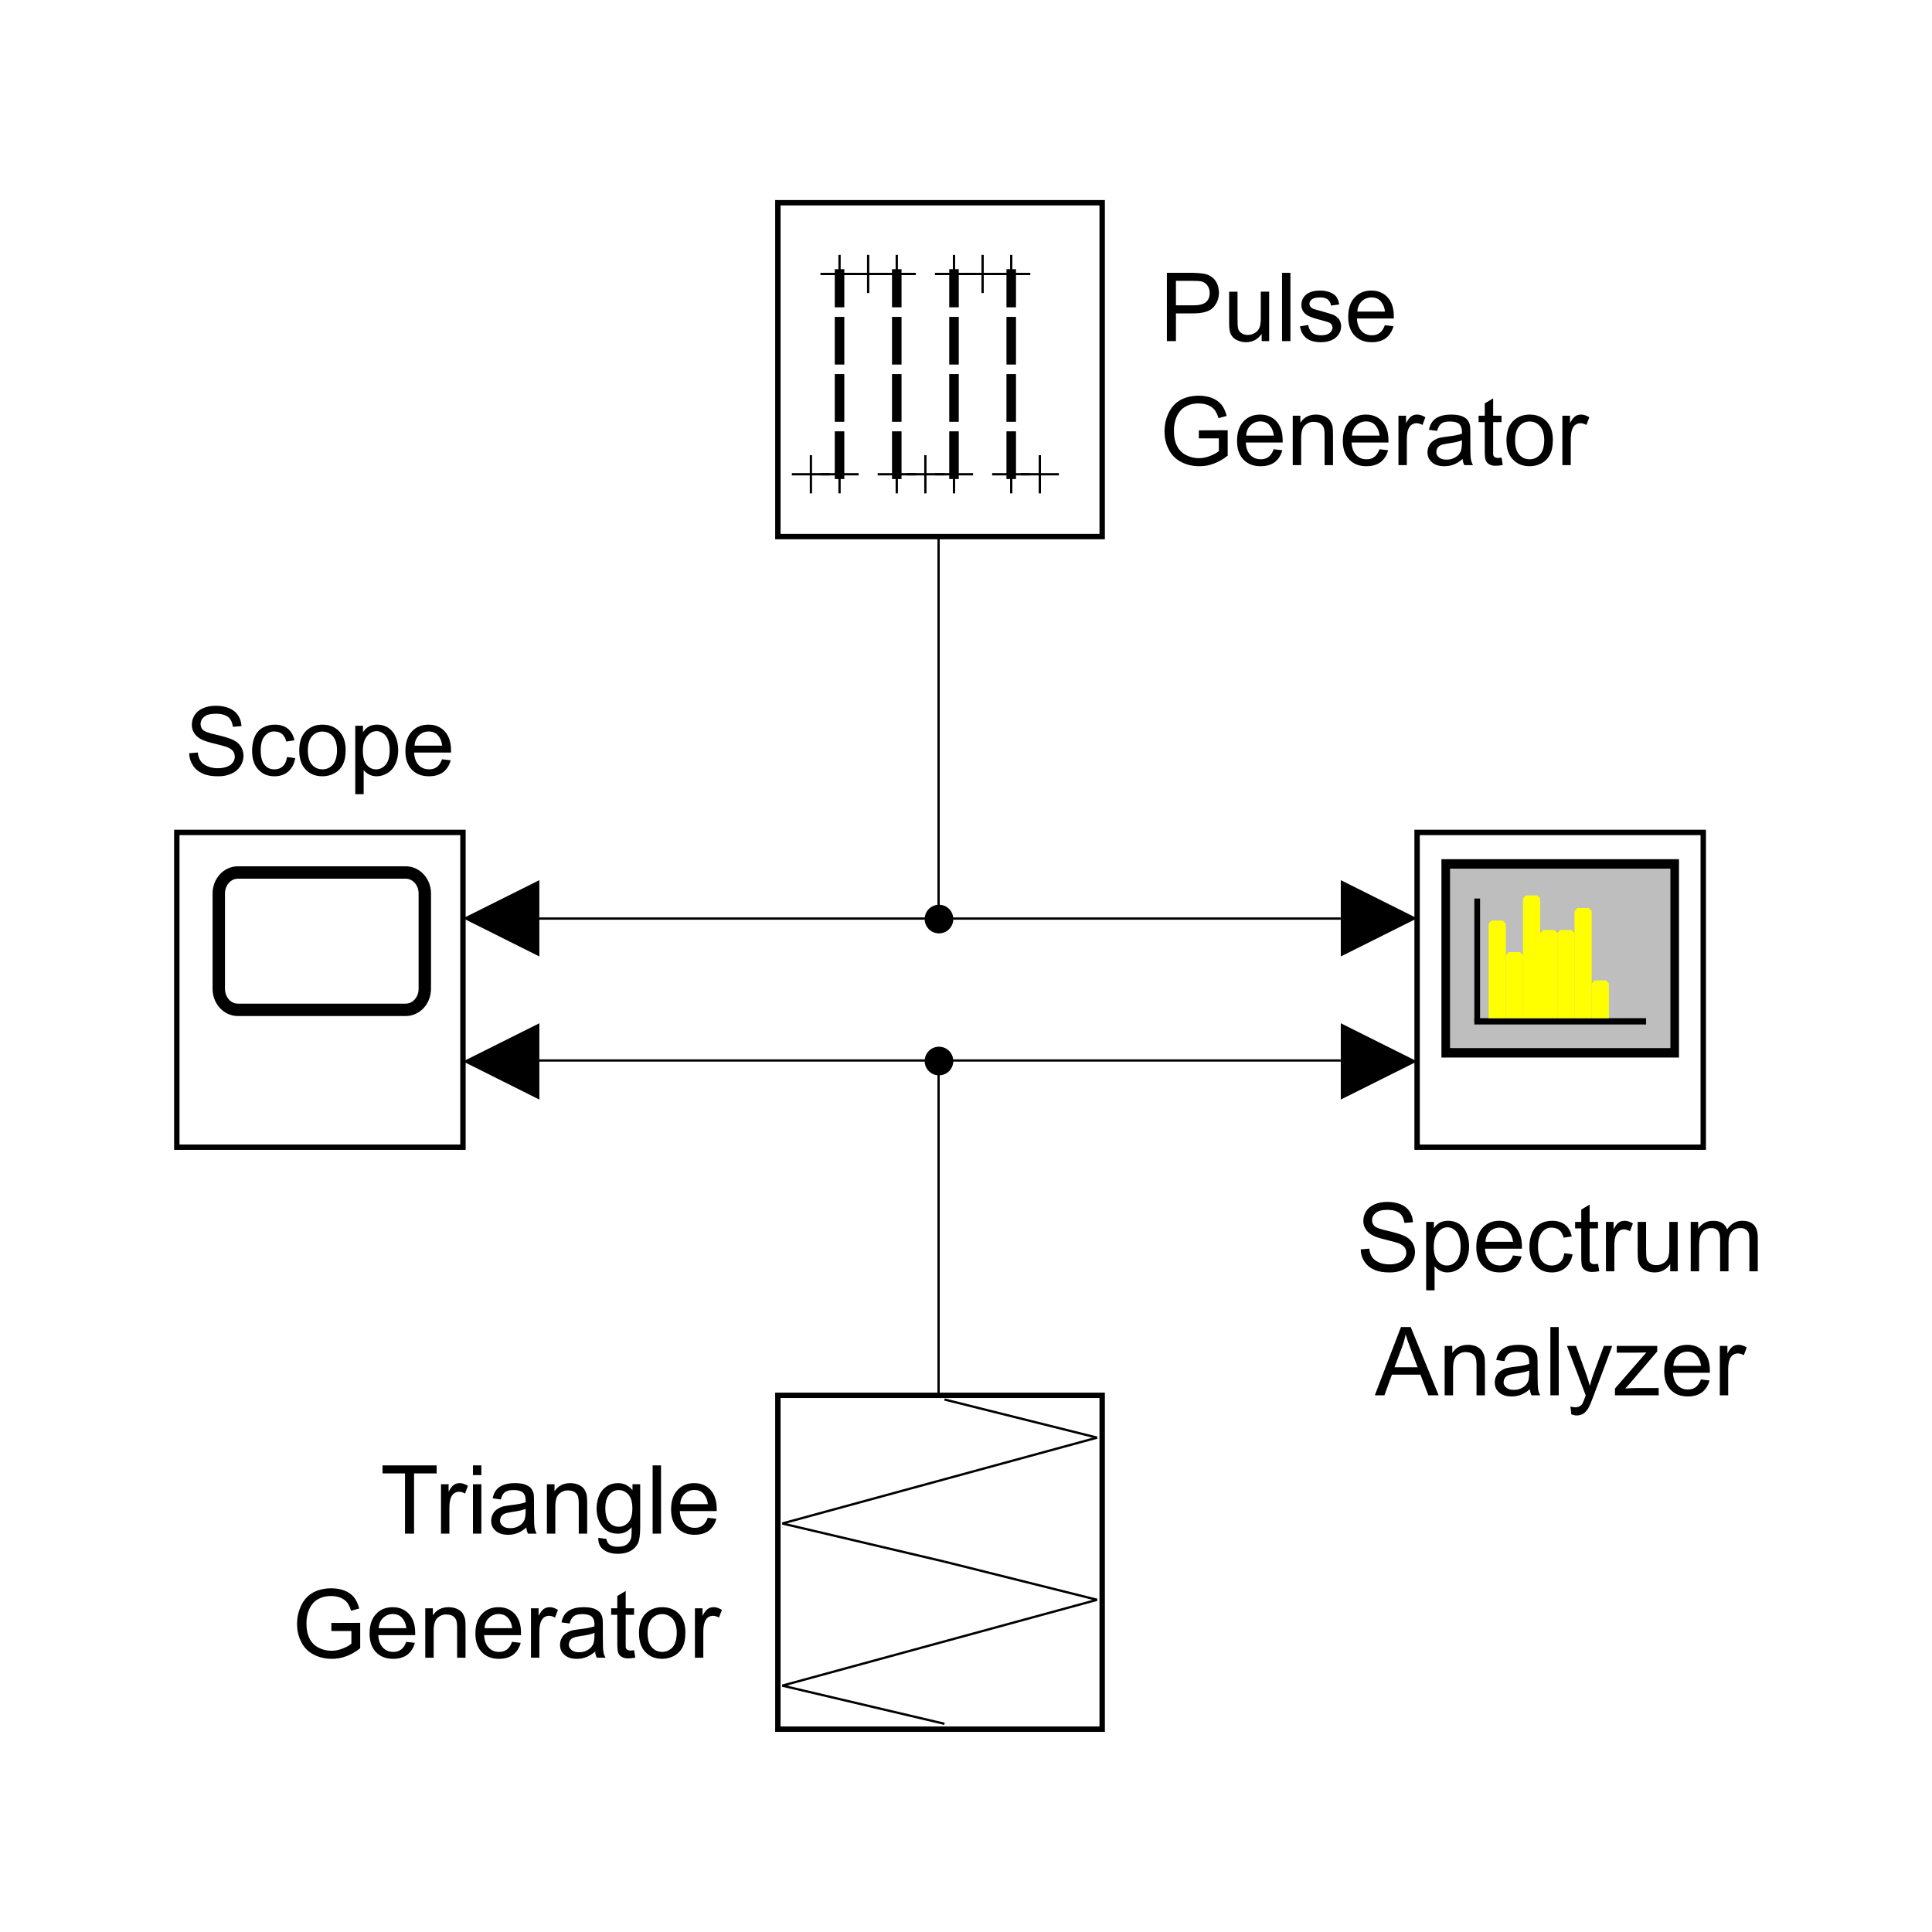 <?xml version="1.0" encoding="UTF-8" standalone="no"?>
<!-- Created with Inkscape (http://www.inkscape.org/) -->

<svg
   version="1.1"
   id="svg1"
   width="270"
   height="270"
   viewBox="0 0 270 270"
   sodipodi:docname="task3_sheme.pdf"
   xmlns:inkscape="http://www.inkscape.org/namespaces/inkscape"
   xmlns:sodipodi="http://sodipodi.sourceforge.net/DTD/sodipodi-0.dtd"
   xmlns="http://www.w3.org/2000/svg"
   xmlns:svg="http://www.w3.org/2000/svg">
  <defs
     id="defs1">
    <clipPath
       clipPathUnits="userSpaceOnUse"
       id="clipPath3">
      <path
         d="m 1250.692,891.333 h 714.616 V 1574.667 H 1250.692 Z"
         transform="matrix(0.24,0,0,0.24,-365.315,-215.92)"
         clip-rule="evenodd"
         id="path3" />
    </clipPath>
    <clipPath
       clipPathUnits="userSpaceOnUse"
       id="clipPath6">
      <path
         d="m 1250.692,891.333 h 714.616 V 1574.667 H 1250.692 Z"
         transform="matrix(0.24,0,0,0.24,-222.815,-81.42)"
         clip-rule="evenodd"
         id="path6" />
    </clipPath>
    <clipPath
       clipPathUnits="userSpaceOnUse"
       id="clipPath8">
      <path
         d="m 1250.692,891.333 h 714.616 V 1574.667 H 1250.692 Z"
         transform="matrix(0.24,0,0,0.24,-222.815,-81.42)"
         clip-rule="evenodd"
         id="path8" />
    </clipPath>
    <clipPath
       clipPathUnits="userSpaceOnUse"
       id="clipPath10">
      <path
         d="m 1250.692,891.333 h 714.616 V 1574.667 H 1250.692 Z"
         transform="matrix(0.24,0,0,0.24,-222.815,-81.42)"
         clip-rule="evenodd"
         id="path10" />
    </clipPath>
    <clipPath
       clipPathUnits="userSpaceOnUse"
       id="clipPath12">
      <path
         d="m 1250.692,891.333 h 714.616 V 1574.667 H 1250.692 Z"
         transform="matrix(0.24,0,0,0.24,-222.815,-81.42)"
         clip-rule="evenodd"
         id="path12" />
    </clipPath>
    <clipPath
       clipPathUnits="userSpaceOnUse"
       id="clipPath14">
      <path
         d="m 1250.692,891.333 h 714.616 V 1574.667 H 1250.692 Z"
         transform="matrix(0.24,0,0,0.24,-222.815,-81.42)"
         clip-rule="evenodd"
         id="path14" />
    </clipPath>
    <clipPath
       clipPathUnits="userSpaceOnUse"
       id="clipPath16">
      <path
         d="m 1250.692,891.333 h 714.616 V 1574.667 H 1250.692 Z"
         transform="matrix(0.24,0,0,0.24,-222.815,-81.42)"
         clip-rule="evenodd"
         id="path16" />
    </clipPath>
    <clipPath
       clipPathUnits="userSpaceOnUse"
       id="clipPath18">
      <path
         d="m 1250.692,891.333 h 714.616 V 1574.667 H 1250.692 Z"
         transform="matrix(0.24,0,0,0.24,-222.815,-81.42)"
         clip-rule="evenodd"
         id="path18" />
    </clipPath>
    <clipPath
       clipPathUnits="userSpaceOnUse"
       id="clipPath20">
      <path
         d="m 1250.692,891.333 h 714.616 V 1574.667 H 1250.692 Z"
         transform="matrix(0.24,0,0,0.24,-222.815,-81.42)"
         clip-rule="evenodd"
         id="path20" />
    </clipPath>
    <clipPath
       clipPathUnits="userSpaceOnUse"
       id="clipPath22">
      <path
         d="m 1250.692,891.333 h 714.616 V 1574.667 H 1250.692 Z"
         transform="matrix(0.24,0,0,0.24,-222.815,-81.42)"
         clip-rule="evenodd"
         id="path22" />
    </clipPath>
    <clipPath
       clipPathUnits="userSpaceOnUse"
       id="clipPath24">
      <path
         d="m 1250.692,891.333 h 714.616 V 1574.667 H 1250.692 Z"
         transform="matrix(0.24,0,0,0.24,-222.815,-81.42)"
         clip-rule="evenodd"
         id="path24" />
    </clipPath>
    <clipPath
       clipPathUnits="userSpaceOnUse"
       id="clipPath26">
      <path
         d="m 1250.692,891.333 h 714.616 V 1574.667 H 1250.692 Z"
         transform="matrix(0.24,0,0,0.24,-222.815,-81.42)"
         clip-rule="evenodd"
         id="path26" />
    </clipPath>
    <clipPath
       clipPathUnits="userSpaceOnUse"
       id="clipPath28">
      <path
         d="m 1250.692,891.333 h 714.616 V 1574.667 H 1250.692 Z"
         transform="matrix(0.24,0,0,0.24,-222.815,-81.42)"
         clip-rule="evenodd"
         id="path28" />
    </clipPath>
    <clipPath
       clipPathUnits="userSpaceOnUse"
       id="clipPath30">
      <path
         d="m 1250.692,891.333 h 714.616 V 1574.667 H 1250.692 Z"
         transform="matrix(0.24,0,0,0.24,-222.815,-81.42)"
         clip-rule="evenodd"
         id="path30" />
    </clipPath>
    <clipPath
       clipPathUnits="userSpaceOnUse"
       id="clipPath32">
      <path
         d="m 1250.692,891.333 h 714.616 V 1574.667 H 1250.692 Z"
         transform="matrix(0.24,0,0,0.24,-222.815,-81.42)"
         clip-rule="evenodd"
         id="path32" />
    </clipPath>
    <clipPath
       clipPathUnits="userSpaceOnUse"
       id="clipPath34">
      <path
         d="m 1250.692,891.333 h 714.616 V 1574.667 H 1250.692 Z"
         transform="matrix(0.24,0,0,0.24,-222.815,-81.42)"
         clip-rule="evenodd"
         id="path34" />
    </clipPath>
    <clipPath
       clipPathUnits="userSpaceOnUse"
       id="clipPath36">
      <path
         d="m 1250.692,891.333 h 714.616 V 1574.667 H 1250.692 Z"
         transform="matrix(0.24,0,0,0.24,-222.815,-81.42)"
         clip-rule="evenodd"
         id="path36" />
    </clipPath>
    <clipPath
       clipPathUnits="userSpaceOnUse"
       id="clipPath38">
      <path
         d="m 1250.692,891.333 h 714.616 V 1574.667 H 1250.692 Z"
         transform="matrix(0.24,0,0,0.24,-222.815,-81.42)"
         clip-rule="evenodd"
         id="path38" />
    </clipPath>
    <clipPath
       clipPathUnits="userSpaceOnUse"
       id="clipPath40">
      <path
         d="m 1250.692,891.333 h 714.616 V 1574.667 H 1250.692 Z"
         transform="matrix(0.24,0,0,0.24,-222.815,-81.42)"
         clip-rule="evenodd"
         id="path40" />
    </clipPath>
    <clipPath
       clipPathUnits="userSpaceOnUse"
       id="clipPath42">
      <path
         d="m 1250.692,891.333 h 714.616 V 1574.667 H 1250.692 Z"
         transform="matrix(0.24,0,0,0.24,-222.815,-81.42)"
         clip-rule="evenodd"
         id="path42" />
    </clipPath>
    <clipPath
       clipPathUnits="userSpaceOnUse"
       id="clipPath44">
      <path
         d="m 1250.692,891.333 h 714.616 V 1574.667 H 1250.692 Z"
         transform="matrix(0.24,0,0,0.24,-222.815,-81.42)"
         clip-rule="evenodd"
         id="path44" />
    </clipPath>
    <clipPath
       clipPathUnits="userSpaceOnUse"
       id="clipPath46">
      <path
         d="m 1250.692,891.333 h 714.616 V 1574.667 H 1250.692 Z"
         transform="matrix(0.24,0,0,0.24,-222.815,-81.42)"
         clip-rule="evenodd"
         id="path46" />
    </clipPath>
    <clipPath
       clipPathUnits="userSpaceOnUse"
       id="clipPath48">
      <path
         d="m 1250.692,891.333 h 714.616 V 1574.667 H 1250.692 Z"
         transform="matrix(0.24,0,0,0.24,-222.815,-81.42)"
         clip-rule="evenodd"
         id="path48" />
    </clipPath>
    <clipPath
       clipPathUnits="userSpaceOnUse"
       id="clipPath50">
      <path
         d="m 1250.692,891.333 h 714.616 V 1574.667 H 1250.692 Z"
         transform="matrix(0.24,0,0,0.24,-222.815,-81.42)"
         clip-rule="evenodd"
         id="path50" />
    </clipPath>
    <clipPath
       clipPathUnits="userSpaceOnUse"
       id="clipPath52">
      <path
         d="m 1250.692,891.333 h 714.616 V 1574.667 H 1250.692 Z"
         transform="matrix(0.24,0,0,0.24,-222.815,-81.42)"
         clip-rule="evenodd"
         id="path52" />
    </clipPath>
    <clipPath
       clipPathUnits="userSpaceOnUse"
       id="clipPath54">
      <path
         d="m 1250.692,891.333 h 714.616 V 1574.667 H 1250.692 Z"
         transform="matrix(0.24,0,0,0.24,-222.815,-81.42)"
         clip-rule="evenodd"
         id="path54" />
    </clipPath>
    <clipPath
       clipPathUnits="userSpaceOnUse"
       id="clipPath56">
      <path
         d="m 1250.692,891.333 h 714.616 V 1574.667 H 1250.692 Z"
         transform="matrix(0.24,0,0,0.24,-222.815,-81.42)"
         clip-rule="evenodd"
         id="path56" />
    </clipPath>
    <clipPath
       clipPathUnits="userSpaceOnUse"
       id="clipPath58">
      <path
         d="m 1250.692,891.333 h 714.616 V 1574.667 H 1250.692 Z"
         transform="matrix(0.24,0,0,0.24,-222.815,-81.42)"
         clip-rule="evenodd"
         id="path58" />
    </clipPath>
    <clipPath
       clipPathUnits="userSpaceOnUse"
       id="clipPath60">
      <path
         d="m 1250.692,891.333 h 714.616 V 1574.667 H 1250.692 Z"
         transform="matrix(0.24,0,0,0.24,-222.815,-81.42)"
         clip-rule="evenodd"
         id="path60" />
    </clipPath>
    <clipPath
       clipPathUnits="userSpaceOnUse"
       id="clipPath62">
      <path
         d="m 1250.692,891.333 h 714.616 V 1574.667 H 1250.692 Z"
         transform="matrix(0.24,0,0,0.24,-222.815,-81.42)"
         clip-rule="evenodd"
         id="path62" />
    </clipPath>
    <clipPath
       clipPathUnits="userSpaceOnUse"
       id="clipPath64">
      <path
         d="m 1250.692,891.333 h 714.616 V 1574.667 H 1250.692 Z"
         transform="matrix(0.24,0,0,0.24,-222.815,-81.42)"
         clip-rule="evenodd"
         id="path64" />
    </clipPath>
    <clipPath
       clipPathUnits="userSpaceOnUse"
       id="clipPath66">
      <path
         d="m 1250.692,891.333 h 714.616 V 1574.667 H 1250.692 Z"
         transform="matrix(0.24,0,0,0.24,-365.315,-215.92)"
         clip-rule="evenodd"
         id="path66" />
    </clipPath>
    <clipPath
       clipPathUnits="userSpaceOnUse"
       id="clipPath67">
      <path
         d="m 1684.644,914.25 h 199.674 v 116.667 h -199.674 z"
         transform="matrix(0.24,0,0,0.24,-405.315,-230.42)"
         clip-rule="evenodd"
         id="path67" />
    </clipPath>
    <clipPath
       clipPathUnits="userSpaceOnUse"
       id="clipPath69">
      <path
         d="m 1684.644,914.25 h 199.674 v 116.667 h -199.674 z"
         transform="matrix(0.32,0,0,0.32,13.44,13.44)"
         clip-rule="evenodd"
         id="path69" />
    </clipPath>
    <clipPath
       clipPathUnits="userSpaceOnUse"
       id="clipPath71">
      <path
         d="m 1684.644,914.25 h 199.674 v 116.667 h -199.674 z"
         transform="matrix(0.24,0,0,0.24,-405.315,-243.42)"
         clip-rule="evenodd"
         id="path71" />
    </clipPath>
    <clipPath
       clipPathUnits="userSpaceOnUse"
       id="clipPath73">
      <path
         d="m 1250.692,891.333 h 714.616 V 1574.667 H 1250.692 Z"
         transform="matrix(0.24,0,0,0.24,-365.315,-340.92)"
         clip-rule="evenodd"
         id="path73" />
    </clipPath>
    <clipPath
       clipPathUnits="userSpaceOnUse"
       id="clipPath76">
      <path
         d="m 1250.692,891.333 h 714.616 V 1574.667 H 1250.692 Z"
         transform="matrix(0.24,0,0,0.24,-222.815,-81.42)"
         clip-rule="evenodd"
         id="path76" />
    </clipPath>
    <clipPath
       clipPathUnits="userSpaceOnUse"
       id="clipPath78">
      <path
         d="m 1250.692,891.333 h 714.616 V 1574.667 H 1250.692 Z"
         transform="matrix(0.24,0,0,0.24,-222.815,-81.42)"
         clip-rule="evenodd"
         id="path78" />
    </clipPath>
    <clipPath
       clipPathUnits="userSpaceOnUse"
       id="clipPath80">
      <path
         d="m 1250.692,891.333 h 714.616 V 1574.667 H 1250.692 Z"
         transform="matrix(0.24,0,0,0.24,-222.815,-81.42)"
         clip-rule="evenodd"
         id="path80" />
    </clipPath>
    <clipPath
       clipPathUnits="userSpaceOnUse"
       id="clipPath82">
      <path
         d="m 1250.692,891.333 h 714.616 V 1574.667 H 1250.692 Z"
         transform="matrix(0.24,0,0,0.24,-222.815,-81.42)"
         clip-rule="evenodd"
         id="path82" />
    </clipPath>
    <clipPath
       clipPathUnits="userSpaceOnUse"
       id="clipPath84">
      <path
         d="m 1250.692,891.333 h 714.616 V 1574.667 H 1250.692 Z"
         transform="matrix(0.24,0,0,0.24,-222.815,-81.42)"
         clip-rule="evenodd"
         id="path84" />
    </clipPath>
    <clipPath
       clipPathUnits="userSpaceOnUse"
       id="clipPath86">
      <path
         d="m 1250.692,891.333 h 714.616 V 1574.667 H 1250.692 Z"
         transform="matrix(0.24,0,0,0.24,-222.815,-81.42)"
         clip-rule="evenodd"
         id="path86" />
    </clipPath>
    <clipPath
       clipPathUnits="userSpaceOnUse"
       id="clipPath88">
      <path
         d="m 1250.692,891.333 h 714.616 V 1574.667 H 1250.692 Z"
         transform="matrix(0.24,0,0,0.24,-365.315,-340.92)"
         clip-rule="evenodd"
         id="path88" />
    </clipPath>
    <clipPath
       clipPathUnits="userSpaceOnUse"
       id="clipPath89">
      <path
         d="m 1301.636,1435.083 h 199.674 V 1551.75 h -199.674 z"
         transform="matrix(0.24,0,0,0.24,-323.643,-355.42)"
         clip-rule="evenodd"
         id="path89" />
    </clipPath>
    <clipPath
       clipPathUnits="userSpaceOnUse"
       id="clipPath91">
      <path
         d="m 1301.636,1435.083 h 199.674 V 1551.75 h -199.674 z"
         transform="matrix(0.32,0,0,0.32,13.44,13.44)"
         clip-rule="evenodd"
         id="path91" />
    </clipPath>
    <clipPath
       clipPathUnits="userSpaceOnUse"
       id="clipPath93">
      <path
         d="m 1301.636,1435.083 h 199.674 V 1551.75 h -199.674 z"
         transform="matrix(0.24,0,0,0.24,-314.393,-368.42)"
         clip-rule="evenodd"
         id="path93" />
    </clipPath>
    <clipPath
       clipPathUnits="userSpaceOnUse"
       id="clipPath95">
      <path
         d="m 1250.692,891.333 h 714.616 V 1574.667 H 1250.692 Z"
         transform="matrix(0.24,0,0,0.24,-302.315,-281.92)"
         clip-rule="evenodd"
         id="path95" />
    </clipPath>
    <clipPath
       clipPathUnits="userSpaceOnUse"
       id="clipPath104">
      <path
         d="m 1232.561,1138 h 179.167 v 210.833 h -179.167 z"
         transform="matrix(0.24,0,0,0.24,-300.714,-280.92)"
         clip-rule="evenodd"
         id="path104" />
    </clipPath>
    <clipPath
       clipPathUnits="userSpaceOnUse"
       id="clipPath109">
      <path
         d="m 1250.692,891.333 h 714.616 V 1574.667 H 1250.692 Z"
         transform="matrix(0.24,0,0,0.24,-302.315,-281.92)"
         clip-rule="evenodd"
         id="path109" />
    </clipPath>
    <clipPath
       clipPathUnits="userSpaceOnUse"
       id="clipPath110">
      <path
         d="m 1259.025,1103.833 h 126.237 v 62.5 h -126.237 z"
         transform="matrix(0.24,0,0,0.24,-303.166,-275.92)"
         clip-rule="evenodd"
         id="path110" />
    </clipPath>
    <clipPath
       clipPathUnits="userSpaceOnUse"
       id="clipPath112">
      <path
         d="m 1259.025,1103.833 h 126.237 v 62.5 h -126.237 z"
         transform="matrix(0.32,0,0,0.32,13.44,13.44)"
         clip-rule="evenodd"
         id="path112" />
    </clipPath>
    <clipPath
       clipPathUnits="userSpaceOnUse"
       id="clipPath114">
      <path
         d="m 1250.692,891.333 h 714.616 V 1574.667 H 1250.692 Z"
         transform="matrix(0.24,0,0,0.24,-432.315,-281.92)"
         clip-rule="evenodd"
         id="path114" />
    </clipPath>
    <clipPath
       clipPathUnits="userSpaceOnUse"
       id="clipPath123">
      <path
         d="m 1776.311,1147.583 h 175 V 1339.25 h -175 z"
         clip-rule="evenodd"
         id="path123" />
    </clipPath>
    <clipPath
       clipPathUnits="userSpaceOnUse"
       id="clipPath125">
      <path
         d="m 1776.311,1147.583 h 175 V 1339.25 h -175 z"
         transform="matrix(0.8,0,0,0.727,-1441.048,-854.303)"
         clip-rule="evenodd"
         id="path125" />
    </clipPath>
    <clipPath
       clipPathUnits="userSpaceOnUse"
       id="clipPath127">
      <path
         d="m 1776.311,1147.583 h 175 V 1339.25 h -175 z"
         clip-rule="evenodd"
         id="path127" />
    </clipPath>
    <clipPath
       clipPathUnits="userSpaceOnUse"
       id="clipPath129">
      <path
         d="m 1776.311,1147.583 h 175 V 1339.25 h -175 z"
         transform="matrix(0.8,0,0,0.727,-1441.048,-854.303)"
         clip-rule="evenodd"
         id="path129" />
    </clipPath>
    <clipPath
       clipPathUnits="userSpaceOnUse"
       id="clipPath131">
      <path
         d="m 1776.311,1147.583 h 175 V 1339.25 h -175 z"
         clip-rule="evenodd"
         id="path131" />
    </clipPath>
    <clipPath
       clipPathUnits="userSpaceOnUse"
       id="clipPath133">
      <path
         d="m 1776.311,1147.583 h 175 V 1339.25 h -175 z"
         transform="matrix(0.8,0,0,0.727,-1441.048,-854.303)"
         clip-rule="evenodd"
         id="path133" />
    </clipPath>
    <clipPath
       clipPathUnits="userSpaceOnUse"
       id="clipPath135">
      <path
         d="m 1776.311,1147.583 h 175 V 1339.25 h -175 z"
         clip-rule="evenodd"
         id="path135" />
    </clipPath>
    <clipPath
       clipPathUnits="userSpaceOnUse"
       id="clipPath137">
      <path
         d="m 1776.311,1147.583 h 175 V 1339.25 h -175 z"
         clip-rule="evenodd"
         id="path137" />
    </clipPath>
    <clipPath
       clipPathUnits="userSpaceOnUse"
       id="clipPath139">
      <path
         d="m 1776.311,1147.583 h 175 V 1339.25 h -175 z"
         clip-rule="evenodd"
         id="path139" />
    </clipPath>
    <clipPath
       clipPathUnits="userSpaceOnUse"
       id="clipPath141">
      <path
         d="m 1776.311,1147.583 h 175 V 1339.25 h -175 z"
         clip-rule="evenodd"
         id="path141" />
    </clipPath>
    <clipPath
       clipPathUnits="userSpaceOnUse"
       id="clipPath143">
      <path
         d="m 1776.311,1147.583 h 175 V 1339.25 h -175 z"
         clip-rule="evenodd"
         id="path143" />
    </clipPath>
    <clipPath
       clipPathUnits="userSpaceOnUse"
       id="clipPath145">
      <path
         d="m 1776.311,1147.583 h 175 V 1339.25 h -175 z"
         clip-rule="evenodd"
         id="path145" />
    </clipPath>
    <clipPath
       clipPathUnits="userSpaceOnUse"
       id="clipPath147">
      <path
         d="m 1776.311,1147.583 h 175 V 1339.25 h -175 z"
         clip-rule="evenodd"
         id="path147" />
    </clipPath>
    <clipPath
       clipPathUnits="userSpaceOnUse"
       id="clipPath152">
      <path
         d="m 1250.692,891.333 h 714.616 V 1574.667 H 1250.692 Z"
         transform="matrix(0.24,0,0,0.24,-432.315,-281.92)"
         clip-rule="evenodd"
         id="path152" />
    </clipPath>
    <clipPath
       clipPathUnits="userSpaceOnUse"
       id="clipPath153">
      <path
         d="m 1770.647,1320.5 h 186.328 v 116.667 h -186.328 z"
         transform="matrix(0.24,0,0,0.24,-425.955,-327.92)"
         clip-rule="evenodd"
         id="path153" />
    </clipPath>
    <clipPath
       clipPathUnits="userSpaceOnUse"
       id="clipPath155">
      <path
         d="m 1770.647,1320.5 h 186.328 v 116.667 h -186.328 z"
         transform="matrix(0.32,0,0,0.32,13.44,13.44)"
         clip-rule="evenodd"
         id="path155" />
    </clipPath>
    <clipPath
       clipPathUnits="userSpaceOnUse"
       id="clipPath157">
      <path
         d="m 1770.647,1320.5 h 186.328 v 116.667 h -186.328 z"
         transform="matrix(0.24,0,0,0.24,-427.893,-340.92)"
         clip-rule="evenodd"
         id="path157" />
    </clipPath>
    <clipPath
       clipPathUnits="userSpaceOnUse"
       id="clipPath159">
      <path
         d="m 1250.692,891.333 h 714.616 V 1574.667 H 1250.692 Z"
         transform="matrix(0.24,0,0,0.24,-222.315,-80.92)"
         clip-rule="evenodd"
         id="path159" />
    </clipPath>
    <clipPath
       clipPathUnits="userSpaceOnUse"
       id="clipPath161">
      <path
         d="m 1250.692,891.333 h 714.616 V 1574.667 H 1250.692 Z"
         clip-rule="evenodd"
         id="path161" />
    </clipPath>
    <clipPath
       clipPathUnits="userSpaceOnUse"
       id="clipPath163">
      <path
         d="m 1250.692,891.333 h 714.616 V 1574.667 H 1250.692 Z"
         transform="matrix(0.24,0,0,0.24,-222.315,-80.92)"
         clip-rule="evenodd"
         id="path163" />
    </clipPath>
    <clipPath
       clipPathUnits="userSpaceOnUse"
       id="clipPath165">
      <path
         d="m 1250.692,891.333 h 714.616 V 1574.667 H 1250.692 Z"
         clip-rule="evenodd"
         id="path165" />
    </clipPath>
    <clipPath
       clipPathUnits="userSpaceOnUse"
       id="clipPath167">
      <path
         d="m 1250.692,891.333 h 714.616 V 1574.667 H 1250.692 Z"
         transform="matrix(0.24,0,0,0.24,-222.315,-80.92)"
         clip-rule="evenodd"
         id="path167" />
    </clipPath>
    <clipPath
       clipPathUnits="userSpaceOnUse"
       id="clipPath169">
      <path
         d="m 1250.692,891.333 h 714.616 V 1574.667 H 1250.692 Z"
         clip-rule="evenodd"
         id="path169" />
    </clipPath>
    <clipPath
       clipPathUnits="userSpaceOnUse"
       id="clipPath171">
      <path
         d="m 1250.692,891.333 h 714.616 V 1574.667 H 1250.692 Z"
         transform="matrix(0.24,0,0,0.24,-222.315,-80.92)"
         clip-rule="evenodd"
         id="path171" />
    </clipPath>
    <clipPath
       clipPathUnits="userSpaceOnUse"
       id="clipPath173">
      <path
         d="m 1250.692,891.333 h 714.616 V 1574.667 H 1250.692 Z"
         clip-rule="evenodd"
         id="path173" />
    </clipPath>
    <clipPath
       clipPathUnits="userSpaceOnUse"
       id="clipPath175">
      <path
         d="m 1250.692,891.333 h 714.616 V 1574.667 H 1250.692 Z"
         transform="matrix(0.24,0,0,0.24,-222.315,-80.92)"
         clip-rule="evenodd"
         id="path175" />
    </clipPath>
    <clipPath
       clipPathUnits="userSpaceOnUse"
       id="clipPath177">
      <path
         d="m 1250.692,891.333 h 714.616 V 1574.667 H 1250.692 Z"
         clip-rule="evenodd"
         id="path177" />
    </clipPath>
    <clipPath
       clipPathUnits="userSpaceOnUse"
       id="clipPath179">
      <path
         d="m 1250.692,891.333 h 714.616 V 1574.667 H 1250.692 Z"
         transform="matrix(0.24,0,0,0.24,-222.315,-80.92)"
         clip-rule="evenodd"
         id="path179" />
    </clipPath>
    <clipPath
       clipPathUnits="userSpaceOnUse"
       id="clipPath181">
      <path
         d="m 1250.692,891.333 h 714.616 V 1574.667 H 1250.692 Z"
         clip-rule="evenodd"
         id="path181" />
    </clipPath>
  </defs>
  <sodipodi:namedview
     id="namedview1"
     pagecolor="#ffffff"
     bordercolor="#000000"
     borderopacity="0.25"
     inkscape:showpageshadow="2"
     inkscape:pageopacity="0.0"
     inkscape:pagecheckerboard="0"
     inkscape:deskcolor="#d1d1d1">
    <inkscape:page
       x="0"
       y="0"
       inkscape:label="1"
       id="page1"
       width="270"
       height="270"
       margin="0"
       bleed="0" />
  </sodipodi:namedview>
  <rect
     style="fill:#ffffff;stroke-width:1.055"
     id="rect181"
     width="270"
     height="270"
     x="391.817"
     y="273"
     ry="0"
     transform="translate(-391.817,-273)" />
  <g
     id="g1"
     inkscape:groupmode="layer"
     inkscape:label="1"
     transform="translate(-391.817,-273)">
    <path
       id="path2"
       d="M 0,0 H 34 V 35 H 0 Z"
       style="fill:#ffffff;fill-opacity:1;fill-rule:nonzero;stroke:none"
       transform="matrix(1.333,0,0,1.333,500.526,301.333)"
       clip-path="url(#clipPath3)" />
    <path
       id="path5"
       d="m 144,163 h 4"
       style="fill:none;stroke:#000000;stroke-width:0.24;stroke-linecap:butt;stroke-linejoin:miter;stroke-miterlimit:2;stroke-dasharray:none;stroke-opacity:1"
       transform="matrix(1.333,0,0,1.333,310.526,122)"
       clip-path="url(#clipPath6)" />
    <path
       id="path7"
       d="m 146,161 v 4"
       style="fill:none;stroke:#000000;stroke-width:0.24;stroke-linecap:butt;stroke-linejoin:miter;stroke-miterlimit:2;stroke-dasharray:none;stroke-opacity:1"
       transform="matrix(1.333,0,0,1.333,310.526,122)"
       clip-path="url(#clipPath8)" />
    <path
       id="path9"
       d="m 147,163 h 4"
       style="fill:none;stroke:#000000;stroke-width:0.24;stroke-linecap:butt;stroke-linejoin:miter;stroke-miterlimit:2;stroke-dasharray:none;stroke-opacity:1"
       transform="matrix(1.333,0,0,1.333,310.526,122)"
       clip-path="url(#clipPath10)" />
    <path
       id="path11"
       d="m 149,161 v 4"
       style="fill:none;stroke:#000000;stroke-width:0.24;stroke-linecap:butt;stroke-linejoin:miter;stroke-miterlimit:2;stroke-dasharray:none;stroke-opacity:1"
       transform="matrix(1.333,0,0,1.333,310.526,122)"
       clip-path="url(#clipPath12)" />
    <path
       id="path13"
       d="m 147,142 h 4"
       style="fill:none;stroke:#000000;stroke-width:0.24;stroke-linecap:butt;stroke-linejoin:miter;stroke-miterlimit:2;stroke-dasharray:none;stroke-opacity:1"
       transform="matrix(1.333,0,0,1.333,310.526,122)"
       clip-path="url(#clipPath14)" />
    <path
       id="path15"
       d="m 149,140 v 4"
       style="fill:none;stroke:#000000;stroke-width:0.24;stroke-linecap:butt;stroke-linejoin:miter;stroke-miterlimit:2;stroke-dasharray:none;stroke-opacity:1"
       transform="matrix(1.333,0,0,1.333,310.526,122)"
       clip-path="url(#clipPath16)" />
    <path
       id="path17"
       d="m 150,142 h 4"
       style="fill:none;stroke:#000000;stroke-width:0.24;stroke-linecap:butt;stroke-linejoin:miter;stroke-miterlimit:2;stroke-dasharray:none;stroke-opacity:1"
       transform="matrix(1.333,0,0,1.333,310.526,122)"
       clip-path="url(#clipPath18)" />
    <path
       id="path19"
       d="m 152,140 v 4"
       style="fill:none;stroke:#000000;stroke-width:0.24;stroke-linecap:butt;stroke-linejoin:miter;stroke-miterlimit:2;stroke-dasharray:none;stroke-opacity:1"
       transform="matrix(1.333,0,0,1.333,310.526,122)"
       clip-path="url(#clipPath20)" />
    <path
       id="path21"
       d="m 153,142 h 4"
       style="fill:none;stroke:#000000;stroke-width:0.24;stroke-linecap:butt;stroke-linejoin:miter;stroke-miterlimit:2;stroke-dasharray:none;stroke-opacity:1"
       transform="matrix(1.333,0,0,1.333,310.526,122)"
       clip-path="url(#clipPath22)" />
    <path
       id="path23"
       d="m 155,140 v 4"
       style="fill:none;stroke:#000000;stroke-width:0.24;stroke-linecap:butt;stroke-linejoin:miter;stroke-miterlimit:2;stroke-dasharray:none;stroke-opacity:1"
       transform="matrix(1.333,0,0,1.333,310.526,122)"
       clip-path="url(#clipPath24)" />
    <path
       id="path25"
       d="m 153,163 h 4"
       style="fill:none;stroke:#000000;stroke-width:0.24;stroke-linecap:butt;stroke-linejoin:miter;stroke-miterlimit:2;stroke-dasharray:none;stroke-opacity:1"
       transform="matrix(1.333,0,0,1.333,310.526,122)"
       clip-path="url(#clipPath26)" />
    <path
       id="path27"
       d="m 155,161 v 4"
       style="fill:none;stroke:#000000;stroke-width:0.24;stroke-linecap:butt;stroke-linejoin:miter;stroke-miterlimit:2;stroke-dasharray:none;stroke-opacity:1"
       transform="matrix(1.333,0,0,1.333,310.526,122)"
       clip-path="url(#clipPath28)" />
    <path
       id="path29"
       d="m 156,163 h 4"
       style="fill:none;stroke:#000000;stroke-width:0.24;stroke-linecap:butt;stroke-linejoin:miter;stroke-miterlimit:2;stroke-dasharray:none;stroke-opacity:1"
       transform="matrix(1.333,0,0,1.333,310.526,122)"
       clip-path="url(#clipPath30)" />
    <path
       id="path31"
       d="m 158,161 v 4"
       style="fill:none;stroke:#000000;stroke-width:0.24;stroke-linecap:butt;stroke-linejoin:miter;stroke-miterlimit:2;stroke-dasharray:none;stroke-opacity:1"
       transform="matrix(1.333,0,0,1.333,310.526,122)"
       clip-path="url(#clipPath32)" />
    <path
       id="path33"
       d="m 159,163 h 4"
       style="fill:none;stroke:#000000;stroke-width:0.24;stroke-linecap:butt;stroke-linejoin:miter;stroke-miterlimit:2;stroke-dasharray:none;stroke-opacity:1"
       transform="matrix(1.333,0,0,1.333,310.526,122)"
       clip-path="url(#clipPath34)" />
    <path
       id="path35"
       d="m 161,161 v 4"
       style="fill:none;stroke:#000000;stroke-width:0.24;stroke-linecap:butt;stroke-linejoin:miter;stroke-miterlimit:2;stroke-dasharray:none;stroke-opacity:1"
       transform="matrix(1.333,0,0,1.333,310.526,122)"
       clip-path="url(#clipPath36)" />
    <path
       id="path37"
       d="m 159,142 h 4"
       style="fill:none;stroke:#000000;stroke-width:0.24;stroke-linecap:butt;stroke-linejoin:miter;stroke-miterlimit:2;stroke-dasharray:none;stroke-opacity:1"
       transform="matrix(1.333,0,0,1.333,310.526,122)"
       clip-path="url(#clipPath38)" />
    <path
       id="path39"
       d="m 161,140 v 4"
       style="fill:none;stroke:#000000;stroke-width:0.24;stroke-linecap:butt;stroke-linejoin:miter;stroke-miterlimit:2;stroke-dasharray:none;stroke-opacity:1"
       transform="matrix(1.333,0,0,1.333,310.526,122)"
       clip-path="url(#clipPath40)" />
    <path
       id="path41"
       d="m 162,142 h 4"
       style="fill:none;stroke:#000000;stroke-width:0.24;stroke-linecap:butt;stroke-linejoin:miter;stroke-miterlimit:2;stroke-dasharray:none;stroke-opacity:1"
       transform="matrix(1.333,0,0,1.333,310.526,122)"
       clip-path="url(#clipPath42)" />
    <path
       id="path43"
       d="m 164,140 v 4"
       style="fill:none;stroke:#000000;stroke-width:0.24;stroke-linecap:butt;stroke-linejoin:miter;stroke-miterlimit:2;stroke-dasharray:none;stroke-opacity:1"
       transform="matrix(1.333,0,0,1.333,310.526,122)"
       clip-path="url(#clipPath44)" />
    <path
       id="path45"
       d="m 165,142 h 4"
       style="fill:none;stroke:#000000;stroke-width:0.24;stroke-linecap:butt;stroke-linejoin:miter;stroke-miterlimit:2;stroke-dasharray:none;stroke-opacity:1"
       transform="matrix(1.333,0,0,1.333,310.526,122)"
       clip-path="url(#clipPath46)" />
    <path
       id="path47"
       d="m 167,140 v 4"
       style="fill:none;stroke:#000000;stroke-width:0.24;stroke-linecap:butt;stroke-linejoin:miter;stroke-miterlimit:2;stroke-dasharray:none;stroke-opacity:1"
       transform="matrix(1.333,0,0,1.333,310.526,122)"
       clip-path="url(#clipPath48)" />
    <path
       id="path49"
       d="m 165,163 h 4"
       style="fill:none;stroke:#000000;stroke-width:0.24;stroke-linecap:butt;stroke-linejoin:miter;stroke-miterlimit:2;stroke-dasharray:none;stroke-opacity:1"
       transform="matrix(1.333,0,0,1.333,310.526,122)"
       clip-path="url(#clipPath50)" />
    <path
       id="path51"
       d="m 167,161 v 4"
       style="fill:none;stroke:#000000;stroke-width:0.24;stroke-linecap:butt;stroke-linejoin:miter;stroke-miterlimit:2;stroke-dasharray:none;stroke-opacity:1"
       transform="matrix(1.333,0,0,1.333,310.526,122)"
       clip-path="url(#clipPath52)" />
    <path
       id="path53"
       d="m 168,163 h 4"
       style="fill:none;stroke:#000000;stroke-width:0.24;stroke-linecap:butt;stroke-linejoin:miter;stroke-miterlimit:2;stroke-dasharray:none;stroke-opacity:1"
       transform="matrix(1.333,0,0,1.333,310.526,122)"
       clip-path="url(#clipPath54)" />
    <path
       id="path55"
       d="m 170,161 v 4"
       style="fill:none;stroke:#000000;stroke-width:0.24;stroke-linecap:butt;stroke-linejoin:miter;stroke-miterlimit:2;stroke-dasharray:none;stroke-opacity:1"
       transform="matrix(1.333,0,0,1.333,310.526,122)"
       clip-path="url(#clipPath56)" />
    <path
       id="path57"
       d="M 149,163 V 142"
       style="fill:none;stroke:#000000;stroke-width:1;stroke-linecap:square;stroke-linejoin:bevel;stroke-miterlimit:10;stroke-dasharray:4, 2;stroke-dashoffset:0;stroke-opacity:1"
       transform="matrix(1.333,0,0,1.333,310.526,122)"
       clip-path="url(#clipPath58)" />
    <path
       id="path59"
       d="M 155,163 V 142"
       style="fill:none;stroke:#000000;stroke-width:1;stroke-linecap:square;stroke-linejoin:bevel;stroke-miterlimit:10;stroke-dasharray:4, 2;stroke-dashoffset:0;stroke-opacity:1"
       transform="matrix(1.333,0,0,1.333,310.526,122)"
       clip-path="url(#clipPath60)" />
    <path
       id="path61"
       d="M 161,163 V 142"
       style="fill:none;stroke:#000000;stroke-width:1;stroke-linecap:square;stroke-linejoin:bevel;stroke-miterlimit:10;stroke-dasharray:4, 2;stroke-dashoffset:0;stroke-opacity:1"
       transform="matrix(1.333,0,0,1.333,310.526,122)"
       clip-path="url(#clipPath62)" />
    <path
       id="path63"
       d="M 167,163 V 142"
       style="fill:none;stroke:#000000;stroke-width:1;stroke-linecap:square;stroke-linejoin:bevel;stroke-miterlimit:10;stroke-dasharray:4, 2;stroke-dashoffset:0;stroke-opacity:1"
       transform="matrix(1.333,0,0,1.333,310.526,122)"
       clip-path="url(#clipPath64)" />
    <path
       id="path65"
       d="M 0,0 H 34 V 35 H 0 Z"
       style="fill:none;stroke:#000000;stroke-width:0.565;stroke-linecap:butt;stroke-linejoin:miter;stroke-miterlimit:2;stroke-dasharray:none;stroke-opacity:1"
       transform="matrix(1.333,0,0,1.333,500.526,301.333)"
       clip-path="url(#clipPath66)" />
    <g
       id="g68"
       clip-path="url(#clipPath69)">
      <path
         d="M 0.773,9.758201e-4 V -7.159 H 3.469 c 0.475,0.009 0.861,0.041 1.16,0.094 0.305,0.047 0.574,0.152 0.809,0.316 0.24,0.164 0.437,0.396 0.586,0.691 0.132,0.299 0.202,0.621 0.211,0.973 -0.009,0.609 -0.205,1.125 -0.586,1.547 -0.393,0.422 -1.09,0.633 -2.098,0.633 H 1.723 V 9.758201e-4 Z M 1.723,-3.749 h 1.84 c 0.609,0 1.046,-0.111 1.312,-0.34 0.258,-0.226 0.387,-0.545 0.387,-0.961 0,-0.296 -0.079,-0.554 -0.234,-0.773 C 4.878,-6.034 4.679,-6.175 4.43,-6.245 4.266,-6.292 3.973,-6.315 3.551,-6.315 H 1.723 Z M 10.711,9.758201e-4 V -0.761 c -0.407,0.586 -0.955,0.879 -1.641,0.879 -0.313,0 -0.598,-0.059 -0.855,-0.176 C 7.939,-0.175 7.74,-0.321 7.617,-0.503 7.482,-0.673 7.395,-0.89 7.348,-1.147 7.315,-1.317 7.301,-1.593 7.301,-1.968 v -3.211 h 0.879 v 2.871 c 0,0.463 0.018,0.791 0.059,0.984 0.047,0.196 0.158,0.357 0.34,0.48 0.179,0.135 0.401,0.199 0.668,0.199 0.258,0 0.504,-0.064 0.738,-0.199 0.226,-0.132 0.39,-0.316 0.492,-0.551 0.094,-0.226 0.141,-0.562 0.141,-1.008 v -2.777 h 0.879 V 9.758201e-4 Z m 2.136,0 V -7.159 h 0.879 V 9.758201e-4 Z m 1.881,-1.547 0.867,-0.141 c 0.053,0.352 0.19,0.621 0.41,0.809 0.217,0.182 0.53,0.27 0.938,0.27 0.404,0 0.706,-0.082 0.902,-0.246 0.193,-0.155 0.293,-0.346 0.293,-0.574 -0.009,-0.193 -0.1,-0.352 -0.27,-0.469 -0.117,-0.076 -0.416,-0.176 -0.891,-0.293 -0.65,-0.164 -1.096,-0.308 -1.336,-0.434 -0.252,-0.117 -0.442,-0.281 -0.574,-0.492 -0.135,-0.202 -0.196,-0.434 -0.188,-0.691 0,-0.226 0.05,-0.439 0.152,-0.645 0.1,-0.188 0.246,-0.352 0.434,-0.492 0.132,-0.094 0.319,-0.179 0.562,-0.258 0.234,-0.062 0.519,-0.094 0.855,-0.094 0.334,0 0.659,0.059 0.973,0.176 0.305,0.117 0.53,0.275 0.68,0.469 0.146,0.205 0.249,0.475 0.305,0.809 l -0.855,0.117 c -0.041,-0.264 -0.152,-0.475 -0.34,-0.633 -0.196,-0.146 -0.463,-0.223 -0.797,-0.223 -0.407,0.009 -0.697,0.076 -0.867,0.199 -0.173,0.135 -0.258,0.29 -0.258,0.469 0,0.117 0.035,0.223 0.105,0.316 0.076,0.094 0.19,0.173 0.34,0.234 0.085,0.032 0.39,0.117 0.914,0.258 0.521,0.141 0.914,0.264 1.172,0.363 0.234,0.117 0.425,0.275 0.574,0.469 0.141,0.205 0.211,0.454 0.211,0.75 0,0.299 -0.088,0.571 -0.258,0.82 -0.173,0.267 -0.419,0.469 -0.738,0.609 -0.328,0.141 -0.697,0.211 -1.102,0.211 -0.674,0 -1.184,-0.141 -1.535,-0.422 -0.36,-0.272 -0.586,-0.686 -0.68,-1.242 z m 8.9,-0.117 0.902,0.105 c -0.141,0.533 -0.404,0.946 -0.785,1.242 -0.393,0.29 -0.888,0.434 -1.488,0.434 -0.759,0 -1.359,-0.234 -1.805,-0.703 C 20.007,-1.045 19.784,-1.698 19.784,-2.542 c 0,-0.873 0.226,-1.553 0.68,-2.039 0.445,-0.475 1.025,-0.715 1.746,-0.715 0.694,0 1.26,0.234 1.699,0.703 0.437,0.478 0.656,1.143 0.656,1.992 0,0.056 0,0.135 0,0.234 h -3.867 c 0.029,0.571 0.19,1.008 0.48,1.312 0.287,0.299 0.647,0.445 1.078,0.445 0.319,0.009 0.598,-0.073 0.832,-0.246 0.226,-0.17 0.404,-0.439 0.539,-0.809 z m -2.883,-1.43 h 2.895 c -0.047,-0.428 -0.188,-0.779 -0.422,-1.055 -0.229,-0.281 -0.56,-0.425 -0.996,-0.434 -0.407,0.009 -0.747,0.146 -1.02,0.41 -0.281,0.267 -0.434,0.627 -0.457,1.078 z m 0,0"
         style="fill:#000000;fill-opacity:1;fill-rule:nonzero;stroke:none"
         aria-label="Pulse"
         transform="matrix(1.333,0,0,1.333,553.859,320.667)"
         clip-path="url(#clipPath67)"
         id="path68" />
    </g>
    <path
       id="path70"
       d="m 4.125,-2.801 v -0.844 l 3.023,-0.012 v 2.66 c -0.469,0.375 -0.949,0.653 -1.441,0.832 -0.492,0.193 -1.002,0.287 -1.523,0.281 -0.703,0 -1.342,-0.146 -1.91,-0.445 C 1.693,-0.624 1.26,-1.061 0.973,-1.641 c -0.299,-0.562 -0.445,-1.195 -0.445,-1.898 0,-0.703 0.146,-1.354 0.445,-1.957 0.287,-0.601 0.706,-1.049 1.254,-1.348 0.545,-0.287 1.175,-0.434 1.887,-0.434 0.516,0 0.984,0.082 1.406,0.246 0.413,0.173 0.741,0.407 0.984,0.703 0.234,0.305 0.413,0.697 0.539,1.172 l -0.855,0.234 C 6.076,-5.279 5.944,-5.566 5.789,-5.777 5.625,-5.988 5.396,-6.155 5.109,-6.281 c -0.305,-0.117 -0.633,-0.179 -0.984,-0.188 -0.439,0 -0.814,0.067 -1.125,0.199 -0.322,0.135 -0.574,0.305 -0.762,0.516 -0.196,0.22 -0.349,0.457 -0.457,0.715 -0.182,0.445 -0.27,0.926 -0.27,1.441 0,0.642 0.108,1.172 0.328,1.594 0.217,0.431 0.539,0.75 0.961,0.961 0.413,0.211 0.858,0.316 1.336,0.316 0.404,0 0.803,-0.082 1.195,-0.246 C 5.722,-1.119 6.018,-1.289 6.223,-1.477 V -2.801 Z m 7.849,1.137 0.902,0.105 c -0.141,0.533 -0.404,0.946 -0.785,1.242 -0.393,0.29 -0.888,0.434 -1.488,0.434 -0.759,0 -1.359,-0.234 -1.805,-0.703 C 8.353,-1.046 8.13,-1.699 8.13,-2.543 c 0,-0.873 0.226,-1.553 0.68,-2.039 0.445,-0.475 1.025,-0.715 1.746,-0.715 0.694,0 1.26,0.234 1.699,0.703 0.437,0.478 0.656,1.143 0.656,1.992 0,0.056 0,0.135 0,0.234 H 9.044 c 0.029,0.571 0.19,1.008 0.48,1.312 0.287,0.299 0.647,0.445 1.078,0.445 0.319,0.009 0.598,-0.073 0.832,-0.246 0.226,-0.17 0.404,-0.439 0.539,-0.809 z M 9.091,-3.094 h 2.895 c -0.047,-0.428 -0.188,-0.779 -0.422,-1.055 -0.229,-0.281 -0.56,-0.425 -0.996,-0.434 -0.407,0.009 -0.747,0.146 -1.02,0.41 -0.281,0.267 -0.434,0.627 -0.457,1.078 z M 13.969,-7.2160006e-7 V -5.18 h 0.797 v 0.738 c 0.375,-0.568 0.92,-0.855 1.641,-0.855 0.311,0 0.601,0.056 0.867,0.164 0.258,0.117 0.451,0.267 0.586,0.445 0.123,0.182 0.217,0.396 0.281,0.645 0.029,0.164 0.047,0.451 0.047,0.855 V -7.2160006e-7 H 17.309 V -3.152 c 0,-0.352 -0.035,-0.621 -0.105,-0.809 -0.07,-0.17 -0.193,-0.311 -0.363,-0.422 -0.173,-0.1 -0.416,-0.152 -0.727,-0.152 -0.305,0 -0.592,0.117 -0.855,0.352 -0.275,0.243 -0.41,0.691 -0.41,1.348 V -7.2160006e-7 Z M 23.065,-1.664 l 0.902,0.105 c -0.141,0.533 -0.404,0.946 -0.785,1.242 -0.393,0.29 -0.888,0.434 -1.488,0.434 -0.759,0 -1.359,-0.234 -1.805,-0.703 C 19.444,-1.046 19.222,-1.699 19.222,-2.543 c 0,-0.873 0.226,-1.553 0.68,-2.039 0.445,-0.475 1.025,-0.715 1.746,-0.715 0.694,0 1.26,0.234 1.699,0.703 0.437,0.478 0.656,1.143 0.656,1.992 0,0.056 0,0.135 0,0.234 h -3.867 c 0.029,0.571 0.19,1.008 0.48,1.312 0.287,0.299 0.647,0.445 1.078,0.445 0.319,0.009 0.598,-0.073 0.832,-0.246 0.226,-0.17 0.404,-0.439 0.539,-0.809 z m -2.883,-1.43 h 2.895 c -0.047,-0.428 -0.188,-0.779 -0.422,-1.055 -0.229,-0.281 -0.56,-0.425 -0.996,-0.434 -0.407,0.009 -0.747,0.146 -1.02,0.41 -0.281,0.267 -0.434,0.627 -0.457,1.078 z M 25.052,-7.2160006e-7 V -5.18 h 0.797 v 0.785 c 0.193,-0.366 0.381,-0.609 0.562,-0.727 0.164,-0.117 0.369,-0.176 0.621,-0.176 0.249,0 0.53,0.094 0.844,0.281 l -0.305,0.809 c -0.22,-0.123 -0.434,-0.188 -0.645,-0.188 -0.196,0.009 -0.369,0.067 -0.516,0.176 -0.158,0.117 -0.278,0.305 -0.363,0.562 -0.079,0.258 -0.117,0.571 -0.117,0.938 V -7.2160006e-7 Z M 31.778,-0.645 c -0.328,0.281 -0.642,0.478 -0.938,0.586 -0.305,0.117 -0.63,0.176 -0.973,0.176 -0.571,0 -1.008,-0.141 -1.312,-0.422 -0.313,-0.272 -0.466,-0.627 -0.457,-1.066 0,-0.249 0.059,-0.48 0.176,-0.691 0.108,-0.211 0.261,-0.378 0.457,-0.504 0.179,-0.123 0.387,-0.223 0.621,-0.293 0.17,-0.038 0.434,-0.082 0.785,-0.129 0.703,-0.076 1.225,-0.179 1.57,-0.305 0,-0.117 0,-0.19 0,-0.223 0,-0.357 -0.1,-0.624 -0.293,-0.797 -0.196,-0.17 -0.516,-0.258 -0.961,-0.258 -0.416,0 -0.715,0.07 -0.902,0.211 -0.205,0.149 -0.352,0.407 -0.445,0.773 l -0.855,-0.117 c 0.07,-0.366 0.199,-0.662 0.387,-0.891 0.179,-0.226 0.437,-0.401 0.773,-0.527 0.334,-0.117 0.727,-0.176 1.172,-0.176 0.437,0 0.797,0.053 1.078,0.152 0.272,0.103 0.475,0.231 0.609,0.387 0.132,0.164 0.226,0.369 0.281,0.609 0.023,0.149 0.035,0.419 0.035,0.809 v 1.172 c 0,0.814 0.018,1.33 0.059,1.547 0.038,0.22 0.111,0.428 0.223,0.621 H 31.954 C 31.86,-0.179 31.802,-0.393 31.778,-0.645 Z M 31.708,-2.602 c -0.322,0.135 -0.803,0.243 -1.441,0.328 -0.36,0.056 -0.615,0.114 -0.762,0.176 -0.158,0.07 -0.275,0.164 -0.352,0.281 -0.088,0.135 -0.129,0.299 -0.129,0.492 0,0.188 0.094,0.36 0.281,0.516 0.17,0.158 0.428,0.234 0.773,0.234 0.334,0.009 0.636,-0.064 0.902,-0.223 0.264,-0.141 0.46,-0.343 0.586,-0.609 0.085,-0.193 0.132,-0.486 0.141,-0.879 z m 4.151,1.816 0.129,0.773 c -0.252,0.053 -0.504,0.082 -0.762,0.082 -0.258,0 -0.475,-0.053 -0.645,-0.152 -0.182,-0.1 -0.305,-0.234 -0.375,-0.398 -0.07,-0.164 -0.105,-0.51 -0.105,-1.043 v -2.977 h -0.645 v -0.68 h 0.645 v -1.289 l 0.879,-0.527 v 1.816 h 0.879 v 0.68 h -0.879 v 3.035 c -0.009,0.252 0.003,0.41 0.035,0.48 0.029,0.07 0.085,0.126 0.164,0.164 0.062,0.047 0.158,0.07 0.293,0.07 0.094,0 0.223,-0.012 0.387,-0.035 z M 36.375,-2.59 c 0,-0.961 0.27,-1.67 0.809,-2.133 0.437,-0.381 0.979,-0.574 1.629,-0.574 0.709,0 1.292,0.231 1.746,0.691 0.451,0.469 0.68,1.119 0.68,1.945 0,0.665 -0.103,1.189 -0.305,1.57 -0.196,0.384 -0.486,0.68 -0.867,0.891 -0.393,0.211 -0.809,0.316 -1.254,0.316 -0.735,0 -1.321,-0.234 -1.758,-0.703 C 36.601,-1.046 36.375,-1.714 36.375,-2.59 Z m 0.902,0 c 0,0.665 0.144,1.16 0.434,1.488 0.287,0.328 0.656,0.492 1.102,0.492 0.428,0 0.791,-0.164 1.09,-0.492 0.281,-0.334 0.425,-0.844 0.434,-1.523 -0.009,-0.633 -0.152,-1.116 -0.434,-1.453 -0.299,-0.328 -0.662,-0.492 -1.09,-0.492 -0.445,0 -0.814,0.164 -1.102,0.492 -0.29,0.328 -0.434,0.826 -0.434,1.488 z M 42.237,-7.2160006e-7 V -5.18 h 0.797 v 0.785 c 0.193,-0.366 0.381,-0.609 0.562,-0.727 0.164,-0.117 0.369,-0.176 0.621,-0.176 0.249,0 0.53,0.094 0.844,0.281 l -0.305,0.809 c -0.22,-0.123 -0.434,-0.188 -0.645,-0.188 -0.196,0.009 -0.369,0.067 -0.516,0.176 -0.158,0.117 -0.278,0.305 -0.363,0.562 -0.079,0.258 -0.117,0.571 -0.117,0.938 V -7.2160006e-7 Z m 0,0"
       style="fill:#000000;fill-opacity:1;fill-rule:nonzero;stroke:none"
       aria-label="Generator"
       transform="matrix(1.333,0,0,1.333,553.859,338)"
       clip-path="url(#clipPath71)" />
    <path
       id="path72"
       d="M 0,0 H 34 V 35 H 0 Z"
       style="fill:#ffffff;fill-opacity:1;fill-rule:nonzero;stroke:none"
       transform="matrix(1.333,0,0,1.333,500.526,468)"
       clip-path="url(#clipPath73)" />
    <path
       id="path75"
       d="m 160,294 -17,-4"
       style="fill:none;stroke:#000000;stroke-width:0.24;stroke-linecap:butt;stroke-linejoin:miter;stroke-miterlimit:2;stroke-dasharray:none;stroke-opacity:1"
       transform="matrix(1.333,0,0,1.333,310.526,122)"
       clip-path="url(#clipPath76)" />
    <path
       id="path77"
       d="m 143,290 33,-9"
       style="fill:none;stroke:#000000;stroke-width:0.24;stroke-linecap:butt;stroke-linejoin:miter;stroke-miterlimit:2;stroke-dasharray:none;stroke-opacity:1"
       transform="matrix(1.333,0,0,1.333,310.526,122)"
       clip-path="url(#clipPath78)" />
    <path
       id="path79"
       d="m 176,281 -16,-4"
       style="fill:none;stroke:#000000;stroke-width:0.24;stroke-linecap:butt;stroke-linejoin:miter;stroke-miterlimit:2;stroke-dasharray:none;stroke-opacity:1"
       transform="matrix(1.333,0,0,1.333,310.526,122)"
       clip-path="url(#clipPath80)" />
    <path
       id="path81"
       d="m 160,277 -17,-4"
       style="fill:none;stroke:#000000;stroke-width:0.24;stroke-linecap:butt;stroke-linejoin:miter;stroke-miterlimit:2;stroke-dasharray:none;stroke-opacity:1"
       transform="matrix(1.333,0,0,1.333,310.526,122)"
       clip-path="url(#clipPath82)" />
    <path
       id="path83"
       d="m 143,273 33,-9"
       style="fill:none;stroke:#000000;stroke-width:0.24;stroke-linecap:butt;stroke-linejoin:miter;stroke-miterlimit:2;stroke-dasharray:none;stroke-opacity:1"
       transform="matrix(1.333,0,0,1.333,310.526,122)"
       clip-path="url(#clipPath84)" />
    <path
       id="path85"
       d="m 176,264 -16,-4"
       style="fill:none;stroke:#000000;stroke-width:0.24;stroke-linecap:butt;stroke-linejoin:miter;stroke-miterlimit:2;stroke-dasharray:none;stroke-opacity:1"
       transform="matrix(1.333,0,0,1.333,310.526,122)"
       clip-path="url(#clipPath86)" />
    <path
       id="path87"
       d="M 0,0 H 34 V 35 H 0 Z"
       style="fill:none;stroke:#000000;stroke-width:0.565;stroke-linecap:butt;stroke-linejoin:miter;stroke-miterlimit:2;stroke-dasharray:none;stroke-opacity:1"
       transform="matrix(1.333,0,0,1.333,500.526,468)"
       clip-path="url(#clipPath88)" />
    <g
       id="g90"
       clip-path="url(#clipPath91)">
      <path
         d="M 2.591,-9.767449e-4 V -6.317 H 0.235 v -0.844 H 5.907 v 0.844 H 3.54 v 6.316 z m 3.773,0 V -5.181 h 0.797 v 0.785 c 0.193,-0.366 0.381,-0.609 0.562,-0.727 0.164,-0.117 0.369,-0.176 0.621,-0.176 0.249,0 0.53,0.094 0.844,0.281 L 8.884,-4.208 c -0.22,-0.123 -0.434,-0.188 -0.645,-0.188 -0.196,0.009 -0.369,0.067 -0.516,0.176 -0.158,0.117 -0.278,0.305 -0.363,0.562 -0.079,0.258 -0.117,0.571 -0.117,0.938 V -9.767449e-4 Z M 9.716,-6.142 V -7.161 h 0.879 v 1.02 z m 0,6.141 V -5.181 H 10.595 V -9.767449e-4 Z M 15.309,-0.646 c -0.328,0.281 -0.642,0.478 -0.938,0.586 -0.305,0.117 -0.63,0.176 -0.973,0.176 -0.571,0 -1.008,-0.141 -1.312,-0.422 -0.313,-0.272 -0.466,-0.627 -0.457,-1.066 0,-0.249 0.059,-0.48 0.176,-0.691 0.108,-0.211 0.261,-0.378 0.457,-0.504 0.179,-0.123 0.387,-0.223 0.621,-0.293 0.17,-0.038 0.434,-0.082 0.785,-0.129 0.703,-0.076 1.225,-0.179 1.57,-0.305 0,-0.117 0,-0.19 0,-0.223 0,-0.357 -0.1,-0.624 -0.293,-0.797 -0.196,-0.17 -0.516,-0.258 -0.961,-0.258 -0.416,0 -0.715,0.07 -0.902,0.211 -0.205,0.149 -0.352,0.407 -0.445,0.773 l -0.855,-0.117 c 0.07,-0.366 0.199,-0.662 0.387,-0.891 0.179,-0.226 0.437,-0.401 0.773,-0.527 0.334,-0.117 0.727,-0.176 1.172,-0.176 0.437,0 0.797,0.053 1.078,0.152 0.272,0.103 0.475,0.231 0.609,0.387 0.132,0.164 0.226,0.369 0.281,0.609 0.023,0.149 0.035,0.419 0.035,0.809 v 1.172 c 0,0.814 0.018,1.33 0.059,1.547 0.038,0.22 0.111,0.428 0.223,0.621 H 15.484 C 15.391,-0.18 15.332,-0.394 15.309,-0.646 Z m -0.07,-1.957 c -0.322,0.135 -0.803,0.243 -1.441,0.328 -0.36,0.056 -0.615,0.114 -0.762,0.176 -0.158,0.07 -0.275,0.164 -0.352,0.281 -0.088,0.135 -0.129,0.299 -0.129,0.492 0,0.188 0.094,0.36 0.281,0.516 0.17,0.158 0.428,0.234 0.773,0.234 0.334,0.009 0.636,-0.064 0.902,-0.223 0.264,-0.141 0.46,-0.343 0.586,-0.609 0.085,-0.193 0.132,-0.486 0.141,-0.879 z m 2.229,2.602 V -5.181 h 0.797 v 0.738 c 0.375,-0.568 0.92,-0.855 1.641,-0.855 0.311,0 0.601,0.056 0.867,0.164 0.258,0.117 0.451,0.267 0.586,0.445 0.123,0.182 0.217,0.396 0.281,0.645 0.029,0.164 0.047,0.451 0.047,0.855 V -9.767449e-4 H 20.808 V -3.153 c 0,-0.352 -0.035,-0.621 -0.105,-0.809 -0.07,-0.17 -0.193,-0.311 -0.363,-0.422 -0.173,-0.1 -0.416,-0.152 -0.727,-0.152 -0.305,0 -0.592,0.117 -0.855,0.352 -0.275,0.243 -0.41,0.691 -0.41,1.348 v 2.836 z m 5.385,0.434 0.855,0.117 c 0.038,0.264 0.152,0.469 0.34,0.609 0.193,0.141 0.48,0.211 0.855,0.211 0.404,0 0.718,-0.079 0.938,-0.234 0.217,-0.164 0.369,-0.396 0.457,-0.691 0.038,-0.182 0.059,-0.554 0.059,-1.125 -0.384,0.454 -0.861,0.68 -1.43,0.68 -0.721,0 -1.274,-0.258 -1.664,-0.773 C 22.87,-1.281 22.677,-1.899 22.677,-2.626 c 0,-0.492 0.088,-0.949 0.27,-1.371 0.179,-0.413 0.439,-0.732 0.785,-0.961 0.334,-0.226 0.732,-0.34 1.195,-0.34 0.609,0 1.113,0.246 1.512,0.738 v -0.621 h 0.809 v 4.477 c 0,0.803 -0.079,1.374 -0.234,1.711 -0.173,0.343 -0.434,0.612 -0.785,0.809 -0.36,0.193 -0.803,0.293 -1.324,0.293 -0.618,0 -1.113,-0.141 -1.488,-0.422 -0.393,-0.275 -0.58,-0.691 -0.562,-1.254 z m 0.738,-3.117 c 0,0.68 0.132,1.178 0.398,1.488 0.264,0.313 0.604,0.469 1.02,0.469 0.398,0 0.732,-0.155 1.008,-0.469 0.272,-0.305 0.41,-0.791 0.41,-1.465 0,-0.633 -0.138,-1.107 -0.41,-1.43 -0.29,-0.319 -0.633,-0.48 -1.031,-0.48 -0.384,0 -0.712,0.158 -0.984,0.469 -0.275,0.322 -0.41,0.794 -0.41,1.418 z m 4.96,2.684 V -7.161 h 0.879 V -9.767449e-4 Z M 34.331,-1.665 35.233,-1.56 c -0.141,0.533 -0.404,0.946 -0.785,1.242 -0.393,0.29 -0.888,0.434 -1.488,0.434 -0.759,0 -1.359,-0.234 -1.805,-0.703 -0.445,-0.46 -0.668,-1.113 -0.668,-1.957 0,-0.873 0.226,-1.553 0.68,-2.039 0.445,-0.475 1.025,-0.715 1.746,-0.715 0.694,0 1.26,0.234 1.699,0.703 0.437,0.478 0.656,1.143 0.656,1.992 0,0.056 0,0.135 0,0.234 h -3.867 c 0.029,0.571 0.19,1.008 0.48,1.312 0.287,0.299 0.647,0.445 1.078,0.445 0.319,0.009 0.598,-0.073 0.832,-0.246 0.226,-0.17 0.404,-0.439 0.539,-0.809 z m -2.883,-1.43 h 2.895 c -0.047,-0.428 -0.188,-0.779 -0.422,-1.055 -0.229,-0.281 -0.56,-0.425 -0.996,-0.434 -0.407,0.009 -0.747,0.146 -1.02,0.41 -0.281,0.267 -0.434,0.627 -0.457,1.078 z m 0,0"
         style="fill:#000000;fill-opacity:1;fill-rule:nonzero;stroke:none"
         aria-label="Triangle"
         transform="matrix(1.333,0,0,1.333,444.964,487.333)"
         clip-path="url(#clipPath89)"
         id="path90" />
    </g>
    <path
       id="path92"
       d="m 4.124,-2.8 v -0.844 l 3.023,-0.012 v 2.66 c -0.469,0.375 -0.949,0.653 -1.441,0.832 -0.492,0.193 -1.002,0.287 -1.523,0.281 -0.703,0 -1.342,-0.146 -1.91,-0.445 -0.58,-0.296 -1.014,-0.732 -1.301,-1.312 -0.299,-0.562 -0.445,-1.195 -0.445,-1.898 0,-0.703 0.146,-1.354 0.445,-1.957 0.287,-0.601 0.706,-1.049 1.254,-1.348 0.545,-0.287 1.175,-0.434 1.887,-0.434 0.516,0 0.984,0.082 1.406,0.246 0.413,0.173 0.741,0.407 0.984,0.703 0.234,0.305 0.413,0.697 0.539,1.172 l -0.855,0.234 C 6.075,-5.278 5.943,-5.565 5.788,-5.776 5.624,-5.987 5.396,-6.154 5.108,-6.28 c -0.305,-0.117 -0.633,-0.179 -0.984,-0.188 -0.439,0 -0.814,0.067 -1.125,0.199 -0.322,0.135 -0.574,0.305 -0.762,0.516 -0.196,0.22 -0.349,0.457 -0.457,0.715 -0.182,0.445 -0.27,0.926 -0.27,1.441 0,0.642 0.108,1.172 0.328,1.594 0.217,0.431 0.539,0.75 0.961,0.961 0.413,0.211 0.858,0.316 1.336,0.316 0.404,0 0.803,-0.082 1.195,-0.246 C 5.721,-1.118 6.017,-1.288 6.222,-1.476 v -1.324 z m 7.849,1.137 0.902,0.105 c -0.141,0.533 -0.404,0.946 -0.785,1.242 -0.393,0.29 -0.888,0.434 -1.488,0.434 -0.759,0 -1.359,-0.234 -1.805,-0.703 -0.445,-0.46 -0.668,-1.113 -0.668,-1.957 0,-0.873 0.226,-1.553 0.68,-2.039 0.445,-0.475 1.025,-0.715 1.746,-0.715 0.694,0 1.26,0.234 1.699,0.703 0.437,0.478 0.656,1.143 0.656,1.992 0,0.056 0,0.135 0,0.234 H 9.043 c 0.029,0.571 0.19,1.008 0.48,1.312 0.287,0.299 0.647,0.445 1.078,0.445 0.319,0.009 0.598,-0.073 0.832,-0.246 0.226,-0.17 0.404,-0.439 0.539,-0.809 z M 9.09,-3.093 h 2.895 c -0.047,-0.428 -0.188,-0.779 -0.422,-1.055 -0.229,-0.281 -0.56,-0.425 -0.996,-0.434 -0.407,0.009 -0.747,0.146 -1.02,0.41 -0.281,0.267 -0.434,0.627 -0.457,1.078 z M 13.968,9.764009e-4 V -5.179 h 0.797 v 0.738 c 0.375,-0.568 0.92,-0.855 1.641,-0.855 0.311,0 0.601,0.056 0.867,0.164 0.258,0.117 0.451,0.267 0.586,0.445 0.123,0.182 0.217,0.396 0.281,0.645 0.029,0.164 0.047,0.451 0.047,0.855 V 9.764009e-4 H 17.308 V -3.151 c 0,-0.352 -0.035,-0.621 -0.105,-0.809 -0.07,-0.17 -0.193,-0.311 -0.363,-0.422 -0.173,-0.1 -0.416,-0.152 -0.727,-0.152 -0.305,0 -0.592,0.117 -0.855,0.352 -0.275,0.243 -0.41,0.691 -0.41,1.348 V 9.764009e-4 Z m 9.1,-1.664 0.902,0.105 c -0.141,0.533 -0.404,0.946 -0.785,1.242 -0.393,0.29 -0.888,0.434 -1.488,0.434 -0.759,0 -1.359,-0.234 -1.805,-0.703 -0.445,-0.46 -0.668,-1.113 -0.668,-1.957 0,-0.873 0.226,-1.553 0.68,-2.039 0.445,-0.475 1.025,-0.715 1.746,-0.715 0.694,0 1.26,0.234 1.699,0.703 0.437,0.478 0.656,1.143 0.656,1.992 0,0.056 0,0.135 0,0.234 h -3.867 c 0.029,0.571 0.19,1.008 0.48,1.312 0.287,0.299 0.647,0.445 1.078,0.445 0.319,0.009 0.598,-0.073 0.832,-0.246 0.226,-0.17 0.404,-0.439 0.539,-0.809 z m -2.883,-1.43 h 2.895 c -0.047,-0.428 -0.188,-0.779 -0.422,-1.055 -0.229,-0.281 -0.56,-0.425 -0.996,-0.434 -0.407,0.009 -0.747,0.146 -1.02,0.41 -0.281,0.267 -0.434,0.627 -0.457,1.078 z M 25.051,9.764009e-4 V -5.179 h 0.797 v 0.785 c 0.193,-0.366 0.381,-0.609 0.562,-0.727 0.164,-0.117 0.369,-0.176 0.621,-0.176 0.249,0 0.53,0.094 0.844,0.281 l -0.305,0.809 c -0.22,-0.123 -0.434,-0.188 -0.645,-0.188 -0.196,0.009 -0.369,0.067 -0.516,0.176 -0.158,0.117 -0.278,0.305 -0.363,0.562 -0.079,0.258 -0.117,0.571 -0.117,0.938 V 9.764009e-4 Z M 31.777,-0.644 c -0.328,0.281 -0.642,0.478 -0.938,0.586 -0.305,0.117 -0.63,0.176 -0.973,0.176 -0.571,0 -1.008,-0.141 -1.312,-0.422 -0.313,-0.272 -0.466,-0.627 -0.457,-1.066 0,-0.249 0.059,-0.48 0.176,-0.691 0.108,-0.211 0.261,-0.378 0.457,-0.504 0.179,-0.123 0.387,-0.223 0.621,-0.293 0.17,-0.038 0.434,-0.082 0.785,-0.129 0.703,-0.076 1.225,-0.179 1.57,-0.305 0,-0.117 0,-0.19 0,-0.223 0,-0.357 -0.1,-0.624 -0.293,-0.797 -0.196,-0.17 -0.516,-0.258 -0.961,-0.258 -0.416,0 -0.715,0.07 -0.902,0.211 -0.205,0.149 -0.352,0.407 -0.445,0.773 l -0.855,-0.117 c 0.07,-0.366 0.199,-0.662 0.387,-0.891 0.179,-0.226 0.437,-0.401 0.773,-0.527 0.334,-0.117 0.727,-0.176 1.172,-0.176 0.437,0 0.797,0.053 1.078,0.152 0.272,0.103 0.475,0.231 0.609,0.387 0.132,0.164 0.226,0.369 0.281,0.609 0.023,0.149 0.035,0.419 0.035,0.809 v 1.172 c 0,0.814 0.018,1.33 0.059,1.547 0.038,0.22 0.111,0.428 0.223,0.621 H 31.953 C 31.859,-0.178 31.801,-0.392 31.777,-0.644 Z m -0.07,-1.957 c -0.322,0.135 -0.803,0.243 -1.441,0.328 -0.36,0.056 -0.615,0.114 -0.762,0.176 -0.158,0.07 -0.275,0.164 -0.352,0.281 -0.088,0.135 -0.129,0.299 -0.129,0.492 0,0.188 0.094,0.36 0.281,0.516 0.17,0.158 0.428,0.234 0.773,0.234 0.334,0.009 0.636,-0.064 0.902,-0.223 0.264,-0.141 0.46,-0.343 0.586,-0.609 0.085,-0.193 0.132,-0.486 0.141,-0.879 z m 4.151,1.816 0.129,0.773 C 35.735,0.042 35.483,0.071 35.226,0.071 c -0.258,0 -0.475,-0.053 -0.645,-0.152 -0.182,-0.1 -0.305,-0.234 -0.375,-0.398 -0.07,-0.164 -0.105,-0.51 -0.105,-1.043 v -2.977 h -0.645 v -0.68 h 0.645 v -1.289 l 0.879,-0.527 v 1.816 H 35.858 v 0.68 h -0.879 v 3.035 c -0.009,0.252 0.003,0.41 0.035,0.48 0.029,0.07 0.085,0.126 0.164,0.164 0.062,0.047 0.158,0.07 0.293,0.07 0.094,0 0.223,-0.012 0.387,-0.035 z m 0.516,-1.805 c 0,-0.961 0.27,-1.67 0.809,-2.133 0.437,-0.381 0.979,-0.574 1.629,-0.574 0.709,0 1.292,0.231 1.746,0.691 0.451,0.469 0.68,1.119 0.68,1.945 0,0.665 -0.103,1.189 -0.305,1.57 -0.196,0.384 -0.486,0.68 -0.867,0.891 -0.393,0.211 -0.809,0.316 -1.254,0.316 -0.735,0 -1.321,-0.234 -1.758,-0.703 -0.454,-0.46 -0.68,-1.128 -0.68,-2.004 z m 0.902,0 c 0,0.665 0.144,1.16 0.434,1.488 0.287,0.328 0.656,0.492 1.102,0.492 0.428,0 0.791,-0.164 1.09,-0.492 0.281,-0.334 0.425,-0.844 0.434,-1.523 -0.009,-0.633 -0.152,-1.116 -0.434,-1.453 -0.299,-0.328 -0.662,-0.492 -1.09,-0.492 -0.445,0 -0.814,0.164 -1.102,0.492 -0.29,0.328 -0.434,0.826 -0.434,1.488 z M 42.239,9.764009e-4 V -5.179 h 0.797 v 0.785 c 0.193,-0.366 0.381,-0.609 0.562,-0.727 0.164,-0.117 0.369,-0.176 0.621,-0.176 0.249,0 0.53,0.094 0.844,0.281 l -0.305,0.809 c -0.22,-0.123 -0.434,-0.188 -0.645,-0.188 -0.196,0.009 -0.369,0.067 -0.516,0.176 -0.158,0.117 -0.278,0.305 -0.363,0.562 -0.079,0.258 -0.117,0.571 -0.117,0.938 V 9.764009e-4 Z m 0,0"
       style="fill:#000000;fill-opacity:1;fill-rule:nonzero;stroke:none"
       aria-label="Generator"
       transform="matrix(1.333,0,0,1.333,432.63,504.667)"
       clip-path="url(#clipPath93)" />
    <path
       id="path94"
       d="M 0,0 H 30 V 33 H 0 Z"
       style="fill:#ffffff;fill-opacity:1;fill-rule:nonzero;stroke:none"
       transform="matrix(1.333,0,0,1.333,416.526,389.333)"
       clip-path="url(#clipPath95)" />
    <path
       id="path103"
       d="m 8,5.2 h 17.6 c 1.105,0 2,0.985 2,2.2 v 10 c 0,1.215 -0.895,2.2 -2,2.2 H 8 c -1.105,0 -2,-0.985 -2,-2.2 v -10 c 0,-1.215 0.895,-2.2 2,-2.2 z"
       style="fill:none;stroke:#000000;stroke-width:1.3;stroke-linecap:round;stroke-linejoin:round;stroke-miterlimit:10;stroke-dasharray:none;stroke-opacity:1"
       transform="matrix(1.333,0,0,1.333,414.393,388)"
       clip-path="url(#clipPath104)" />
    <path
       id="path108"
       d="M 0,0 H 30 V 33 H 0 Z"
       style="fill:none;stroke:#000000;stroke-width:0.565;stroke-linecap:butt;stroke-linejoin:miter;stroke-miterlimit:2;stroke-dasharray:none;stroke-opacity:1"
       transform="matrix(1.333,0,0,1.333,416.526,389.333)"
       clip-path="url(#clipPath109)" />
    <g
       id="g111"
       clip-path="url(#clipPath112)">
      <path
         d="M 0.444,-2.298 1.347,-2.38 c 0.038,0.36 0.135,0.653 0.293,0.879 0.146,0.234 0.387,0.422 0.715,0.562 0.328,0.141 0.694,0.211 1.102,0.211 0.357,0 0.68,-0.053 0.961,-0.164 0.272,-0.1 0.475,-0.249 0.609,-0.445 0.132,-0.179 0.199,-0.381 0.199,-0.609 0,-0.217 -0.064,-0.413 -0.188,-0.586 -0.135,-0.164 -0.349,-0.305 -0.645,-0.422 -0.196,-0.07 -0.621,-0.188 -1.277,-0.352 -0.656,-0.155 -1.119,-0.305 -1.383,-0.445 -0.337,-0.17 -0.592,-0.393 -0.762,-0.668 -0.173,-0.264 -0.255,-0.562 -0.246,-0.891 0,-0.357 0.1,-0.694 0.305,-1.008 0.202,-0.311 0.504,-0.551 0.902,-0.715 0.381,-0.164 0.82,-0.246 1.312,-0.246 0.521,0 0.99,0.088 1.406,0.258 0.398,0.173 0.706,0.422 0.926,0.75 0.217,0.337 0.334,0.712 0.352,1.125 L 5.026,-5.075 C 4.971,-5.526 4.807,-5.866 4.534,-6.095 4.244,-6.32 3.825,-6.438 3.28,-6.446 c -0.58,0 -0.996,0.105 -1.254,0.316 -0.258,0.211 -0.387,0.466 -0.387,0.762 0,0.258 0.088,0.469 0.27,0.633 0.179,0.173 0.656,0.34 1.43,0.504 0.765,0.182 1.324,0.352 1.676,0.516 0.352,0.158 0.627,0.384 0.832,0.68 0.193,0.299 0.293,0.639 0.293,1.02 0,0.375 -0.111,0.732 -0.328,1.066 C 5.592,-0.604 5.284,-0.344 4.886,-0.165 4.47,0.028 4.01,0.122 3.503,0.116 2.847,0.122 2.302,0.028 1.874,-0.165 1.435,-0.353 1.092,-0.637 0.843,-1.021 0.591,-1.396 0.459,-1.82 0.444,-2.298 Z m 10.254,0.398 0.867,0.117 c -0.103,0.595 -0.346,1.061 -0.727,1.395 -0.393,0.337 -0.873,0.504 -1.441,0.504 -0.703,0 -1.271,-0.234 -1.699,-0.703 -0.439,-0.46 -0.656,-1.119 -0.656,-1.98 0,-0.562 0.094,-1.055 0.281,-1.477 0.188,-0.422 0.472,-0.738 0.855,-0.949 0.366,-0.202 0.776,-0.305 1.23,-0.305 0.562,0 1.022,0.141 1.383,0.422 0.352,0.29 0.58,0.697 0.691,1.219 L 10.628,-3.528 C 10.54,-3.871 10.396,-4.132 10.194,-4.313 9.983,-4.492 9.693,-4.583 9.327,-4.583 c -0.369,0 -0.688,0.161 -0.961,0.48 -0.281,0.322 -0.422,0.82 -0.422,1.5 0,0.703 0.135,1.213 0.41,1.523 0.264,0.322 0.612,0.478 1.043,0.469 0.343,0 0.627,-0.105 0.855,-0.316 0.234,-0.202 0.381,-0.527 0.445,-0.973 z m 1.286,-0.691 c 0,-0.961 0.27,-1.67 0.809,-2.133 0.437,-0.381 0.979,-0.574 1.629,-0.574 0.709,0 1.292,0.231 1.746,0.691 0.451,0.469 0.68,1.119 0.68,1.945 0,0.665 -0.103,1.189 -0.305,1.57 -0.196,0.384 -0.486,0.68 -0.867,0.891 -0.393,0.211 -0.809,0.316 -1.254,0.316 -0.735,0 -1.321,-0.234 -1.758,-0.703 C 12.21,-1.047 11.984,-1.715 11.984,-2.591 Z m 0.902,0 c 0,0.665 0.144,1.16 0.434,1.488 0.287,0.328 0.656,0.492 1.102,0.492 0.428,0 0.791,-0.164 1.09,-0.492 0.281,-0.334 0.425,-0.844 0.434,-1.523 -0.009,-0.633 -0.152,-1.116 -0.434,-1.453 -0.299,-0.328 -0.662,-0.492 -1.09,-0.492 -0.445,0 -0.814,0.164 -1.102,0.492 -0.29,0.328 -0.434,0.826 -0.434,1.488 z m 4.972,4.582 v -7.172 h 0.809 v 0.668 c 0.179,-0.264 0.39,-0.463 0.633,-0.598 0.24,-0.123 0.53,-0.188 0.867,-0.188 0.437,0 0.826,0.114 1.172,0.34 0.334,0.229 0.589,0.548 0.762,0.961 0.17,0.422 0.258,0.879 0.258,1.371 0,0.533 -0.094,1.008 -0.281,1.43 -0.188,0.422 -0.466,0.747 -0.832,0.973 -0.369,0.226 -0.75,0.34 -1.148,0.34 -0.29,0 -0.551,-0.064 -0.785,-0.188 -0.234,-0.117 -0.428,-0.272 -0.574,-0.469 V 1.991 Z m 0.797,-4.559 c 0,0.674 0.135,1.169 0.41,1.488 0.264,0.313 0.589,0.469 0.973,0.469 0.39,0 0.727,-0.164 1.008,-0.492 0.281,-0.328 0.422,-0.838 0.422,-1.535 -0.009,-0.656 -0.146,-1.151 -0.41,-1.488 -0.275,-0.319 -0.598,-0.483 -0.973,-0.492 -0.384,0.009 -0.715,0.185 -0.996,0.527 -0.29,0.352 -0.434,0.861 -0.434,1.523 z m 8.303,0.902 0.902,0.105 c -0.141,0.533 -0.404,0.946 -0.785,1.242 -0.393,0.29 -0.888,0.434 -1.488,0.434 -0.759,0 -1.359,-0.234 -1.805,-0.703 -0.445,-0.46 -0.668,-1.113 -0.668,-1.957 0,-0.873 0.226,-1.553 0.68,-2.039 0.445,-0.475 1.025,-0.715 1.746,-0.715 0.694,0 1.26,0.234 1.699,0.703 0.437,0.478 0.656,1.143 0.656,1.992 0,0.056 0,0.135 0,0.234 h -3.867 c 0.029,0.571 0.19,1.008 0.48,1.312 0.287,0.299 0.647,0.445 1.078,0.445 0.319,0.009 0.598,-0.073 0.832,-0.246 0.226,-0.17 0.404,-0.439 0.539,-0.809 z m -2.883,-1.43 h 2.895 c -0.047,-0.428 -0.188,-0.779 -0.422,-1.055 -0.229,-0.281 -0.56,-0.425 -0.996,-0.434 -0.407,0.009 -0.747,0.146 -1.02,0.41 -0.281,0.267 -0.434,0.627 -0.457,1.078 z m 0,0"
         style="fill:#000000;fill-opacity:1;fill-rule:nonzero;stroke:none"
         aria-label="Scope"
         transform="matrix(1.333,0,0,1.333,417.661,381.333)"
         clip-path="url(#clipPath110)"
         id="path111" />
    </g>
    <path
       id="path113"
       d="M 0,0 H 30 V 33 H 0 Z"
       style="fill:#ffffff;fill-opacity:1;fill-rule:nonzero;stroke:none"
       transform="matrix(1.333,0,0,1.333,589.859,389.333)"
       clip-path="url(#clipPath114)" />
    <path
       id="path122"
       d="m 1813.811,1188.417 h 100 v 82.5 h -100 z"
       style="fill:#bebebe;fill-opacity:1;fill-rule:evenodd;stroke:none"
       transform="matrix(0.32,0,0,0.32,13.44,13.44)"
       clip-path="url(#clipPath123)" />
    <path
       id="path124"
       d="M 10,10 H 90 V 70 H 10 Z"
       style="fill:none;stroke:#000000;stroke-width:3;stroke-linecap:butt;stroke-linejoin:miter;stroke-miterlimit:4;stroke-dasharray:none;stroke-opacity:1"
       transform="matrix(0.4,0,0,0.44,589.859,389.333)"
       clip-path="url(#clipPath125)" />
    <path
       id="path126"
       d="m 1826.311,1257.167 h 75"
       style="fill:#000000;fill-opacity:1;fill-rule:nonzero;stroke:none"
       transform="matrix(0.32,0,0,0.32,13.44,13.44)"
       clip-path="url(#clipPath127)" />
    <path
       id="path128"
       d="M 20,60 H 80"
       style="fill:none;stroke:#000000;stroke-width:2;stroke-linecap:butt;stroke-linejoin:miter;stroke-miterlimit:4;stroke-dasharray:none;stroke-opacity:1"
       transform="matrix(0.4,0,0,0.44,589.859,389.333)"
       clip-path="url(#clipPath129)" />
    <path
       id="path130"
       d="m 1827.561,1203.542 v 53.625"
       style="fill:#000000;fill-opacity:1;fill-rule:nonzero;stroke:none"
       transform="matrix(0.32,0,0,0.32,13.44,13.44)"
       clip-path="url(#clipPath131)" />
    <path
       id="path132"
       d="M 21,21 V 60"
       style="fill:none;stroke:#000000;stroke-width:2;stroke-linecap:butt;stroke-linejoin:miter;stroke-miterlimit:4;stroke-dasharray:none;stroke-opacity:1"
       transform="matrix(0.4,0,0,0.44,589.859,389.333)"
       clip-path="url(#clipPath133)" />
    <path
       id="path134"
       d="m 1833.811,1213.167 -1.25,1.375 v 41.25 h 7.5 v -41.25 l -1.25,-1.375 z"
       style="fill:#ffff00;fill-opacity:1;fill-rule:nonzero;stroke:none"
       transform="matrix(0.32,0,0,0.32,13.44,13.44)"
       clip-path="url(#clipPath135)" />
    <path
       id="path136"
       d="m 1841.311,1226.917 -1.25,1.375 v 27.5 h 7.5 v -27.5 l -1.25,-1.375 z"
       style="fill:#ffff00;fill-opacity:1;fill-rule:nonzero;stroke:none"
       transform="matrix(0.32,0,0,0.32,13.44,13.44)"
       clip-path="url(#clipPath137)" />
    <path
       id="path138"
       d="m 1848.811,1202.167 -1.25,1.375 v 52.25 h 7.5 v -52.25 l -1.25,-1.375 z"
       style="fill:#ffff00;fill-opacity:1;fill-rule:nonzero;stroke:none"
       transform="matrix(0.32,0,0,0.32,13.44,13.44)"
       clip-path="url(#clipPath139)" />
    <path
       id="path140"
       d="m 1856.311,1217.292 -1.25,1.375 v 37.125 h 7.5 v -37.125 l -1.25,-1.375 z"
       style="fill:#ffff00;fill-opacity:1;fill-rule:nonzero;stroke:none"
       transform="matrix(0.32,0,0,0.32,13.44,13.44)"
       clip-path="url(#clipPath141)" />
    <path
       id="path142"
       d="m 1863.811,1217.292 -1.25,1.375 v 37.125 h 7.5 v -37.125 l -1.25,-1.375 z"
       style="fill:#ffff00;fill-opacity:1;fill-rule:nonzero;stroke:none"
       transform="matrix(0.32,0,0,0.32,13.44,13.44)"
       clip-path="url(#clipPath143)" />
    <path
       id="path144"
       d="m 1871.311,1207.667 -1.25,1.375 v 46.75 h 7.5 v -46.75 l -1.25,-1.375 z"
       style="fill:#ffff00;fill-opacity:1;fill-rule:nonzero;stroke:none"
       transform="matrix(0.32,0,0,0.32,13.44,13.44)"
       clip-path="url(#clipPath145)" />
    <path
       id="path146"
       d="m 1878.811,1239.292 -1.25,1.375 v 15.125 h 7.5 v -15.125 l -1.25,-1.375 z"
       style="fill:#ffff00;fill-opacity:1;fill-rule:nonzero;stroke:none"
       transform="matrix(0.32,0,0,0.32,13.44,13.44)"
       clip-path="url(#clipPath147)" />
    <path
       id="path151"
       d="M 0,0 H 30 V 33 H 0 Z"
       style="fill:none;stroke:#000000;stroke-width:0.565;stroke-linecap:butt;stroke-linejoin:miter;stroke-miterlimit:2;stroke-dasharray:none;stroke-opacity:1"
       transform="matrix(1.333,0,0,1.333,589.859,389.333)"
       clip-path="url(#clipPath152)" />
    <g
       id="g154"
       clip-path="url(#clipPath155)">
      <path
         d="M 0.444,-2.296 1.347,-2.378 c 0.038,0.36 0.135,0.653 0.293,0.879 0.146,0.234 0.387,0.422 0.715,0.562 0.328,0.141 0.694,0.211 1.102,0.211 0.357,0 0.68,-0.053 0.961,-0.164 0.272,-0.1 0.475,-0.249 0.609,-0.445 0.132,-0.179 0.199,-0.381 0.199,-0.609 0,-0.217 -0.064,-0.413 -0.188,-0.586 C 4.903,-2.694 4.689,-2.835 4.394,-2.952 4.197,-3.022 3.772,-3.14 3.116,-3.304 2.46,-3.459 1.997,-3.608 1.733,-3.749 1.396,-3.919 1.142,-4.142 0.972,-4.417 c -0.173,-0.264 -0.255,-0.562 -0.246,-0.891 0,-0.357 0.1,-0.694 0.305,-1.008 0.202,-0.311 0.504,-0.551 0.902,-0.715 0.381,-0.164 0.82,-0.246 1.312,-0.246 0.521,0 0.99,0.088 1.406,0.258 0.398,0.173 0.706,0.422 0.926,0.75 0.217,0.337 0.334,0.712 0.352,1.125 l -0.902,0.07 C 4.971,-5.524 4.807,-5.864 4.534,-6.093 4.244,-6.318 3.825,-6.436 3.28,-6.444 c -0.58,0 -0.996,0.105 -1.254,0.316 -0.258,0.211 -0.387,0.466 -0.387,0.762 0,0.258 0.088,0.469 0.27,0.633 0.179,0.173 0.656,0.34 1.43,0.504 0.765,0.182 1.324,0.352 1.676,0.516 0.352,0.158 0.627,0.384 0.832,0.68 0.193,0.299 0.293,0.639 0.293,1.02 0,0.375 -0.111,0.732 -0.328,1.066 -0.22,0.346 -0.527,0.606 -0.926,0.785 -0.416,0.193 -0.876,0.287 -1.383,0.281 -0.656,0.006 -1.201,-0.088 -1.629,-0.281 -0.439,-0.188 -0.782,-0.472 -1.031,-0.855 -0.252,-0.375 -0.384,-0.8 -0.398,-1.277 z M 7.312,1.993 v -7.172 h 0.809 v 0.668 c 0.179,-0.264 0.39,-0.463 0.633,-0.598 0.24,-0.123 0.53,-0.188 0.867,-0.188 0.437,0 0.826,0.114 1.172,0.34 0.334,0.229 0.589,0.548 0.762,0.961 0.17,0.422 0.258,0.879 0.258,1.371 0,0.533 -0.094,1.008 -0.281,1.43 -0.188,0.422 -0.466,0.747 -0.832,0.973 -0.369,0.226 -0.75,0.34 -1.148,0.34 -0.29,0 -0.551,-0.064 -0.785,-0.188 -0.234,-0.117 -0.428,-0.272 -0.574,-0.469 V 1.993 Z m 0.797,-4.559 c 0,0.674 0.135,1.169 0.41,1.488 0.264,0.313 0.589,0.469 0.973,0.469 0.39,0 0.727,-0.164 1.008,-0.492 0.281,-0.328 0.422,-0.838 0.422,-1.535 -0.009,-0.656 -0.146,-1.151 -0.41,-1.488 -0.275,-0.319 -0.598,-0.483 -0.973,-0.492 -0.384,0.009 -0.715,0.185 -0.996,0.527 -0.29,0.352 -0.434,0.861 -0.434,1.523 z m 8.303,0.902 0.902,0.105 c -0.141,0.533 -0.404,0.946 -0.785,1.242 -0.393,0.29 -0.888,0.434 -1.488,0.434 -0.759,0 -1.359,-0.234 -1.805,-0.703 -0.445,-0.46 -0.668,-1.113 -0.668,-1.957 0,-0.873 0.226,-1.553 0.68,-2.039 0.445,-0.475 1.025,-0.715 1.746,-0.715 0.694,0 1.26,0.234 1.699,0.703 0.437,0.478 0.656,1.143 0.656,1.992 0,0.056 0,0.135 0,0.234 h -3.867 c 0.029,0.571 0.19,1.008 0.48,1.312 0.287,0.299 0.647,0.445 1.078,0.445 0.319,0.009 0.598,-0.073 0.832,-0.246 0.226,-0.17 0.404,-0.439 0.539,-0.809 z M 13.528,-3.093 h 2.895 c -0.047,-0.428 -0.188,-0.779 -0.422,-1.055 -0.229,-0.281 -0.56,-0.425 -0.996,-0.434 -0.407,0.009 -0.747,0.146 -1.02,0.41 -0.281,0.267 -0.434,0.627 -0.457,1.078 z m 8.265,1.195 0.867,0.117 c -0.103,0.595 -0.346,1.061 -0.727,1.395 -0.393,0.337 -0.873,0.504 -1.441,0.504 -0.703,0 -1.271,-0.234 -1.699,-0.703 -0.439,-0.46 -0.656,-1.119 -0.656,-1.98 0,-0.562 0.094,-1.055 0.281,-1.477 0.188,-0.422 0.472,-0.738 0.855,-0.949 0.366,-0.202 0.776,-0.305 1.23,-0.305 0.562,0 1.022,0.141 1.383,0.422 0.352,0.29 0.58,0.697 0.691,1.219 l -0.855,0.129 c -0.088,-0.343 -0.231,-0.604 -0.434,-0.785 -0.211,-0.179 -0.501,-0.27 -0.867,-0.27 -0.369,0 -0.688,0.161 -0.961,0.48 -0.281,0.322 -0.422,0.82 -0.422,1.5 0,0.703 0.135,1.213 0.41,1.523 0.264,0.322 0.612,0.478 1.043,0.469 0.343,0 0.627,-0.105 0.855,-0.316 0.234,-0.202 0.381,-0.527 0.445,-0.973 z m 3.536,1.113 0.129,0.773 c -0.252,0.053 -0.504,0.082 -0.762,0.082 -0.258,0 -0.475,-0.053 -0.645,-0.152 -0.182,-0.1 -0.305,-0.234 -0.375,-0.398 C 23.606,-0.644 23.571,-0.989 23.571,-1.522 V -4.499 H 22.927 V -5.179 H 23.571 V -6.468 l 0.879,-0.527 v 1.816 h 0.879 v 0.68 h -0.879 v 3.035 c -0.009,0.252 0.003,0.41 0.035,0.48 0.029,0.07 0.085,0.126 0.164,0.164 0.062,0.047 0.158,0.07 0.293,0.07 0.094,0 0.223,-0.012 0.387,-0.035 z M 26.161,9.779801e-4 V -5.179 h 0.797 v 0.785 c 0.193,-0.366 0.381,-0.609 0.562,-0.727 0.164,-0.117 0.369,-0.176 0.621,-0.176 0.249,0 0.53,0.094 0.844,0.281 l -0.305,0.809 c -0.22,-0.123 -0.434,-0.188 -0.645,-0.188 -0.196,0.009 -0.369,0.067 -0.516,0.176 -0.158,0.117 -0.278,0.305 -0.363,0.562 -0.079,0.258 -0.117,0.571 -0.117,0.938 V 9.779801e-4 Z m 6.738,0 V -0.761 c -0.407,0.586 -0.955,0.879 -1.641,0.879 -0.313,0 -0.598,-0.059 -0.855,-0.176 -0.275,-0.117 -0.475,-0.264 -0.598,-0.445 -0.135,-0.17 -0.223,-0.387 -0.27,-0.645 -0.032,-0.17 -0.047,-0.445 -0.047,-0.82 v -3.211 h 0.879 v 2.871 c 0,0.463 0.018,0.791 0.059,0.984 0.047,0.196 0.158,0.357 0.34,0.48 0.179,0.135 0.401,0.199 0.668,0.199 0.258,0 0.504,-0.064 0.738,-0.199 0.226,-0.132 0.39,-0.316 0.492,-0.551 0.094,-0.226 0.141,-0.562 0.141,-1.008 v -2.777 h 0.879 V 9.779801e-4 Z m 2.147,0 V -5.179 h 0.785 v 0.727 c 0.164,-0.258 0.381,-0.463 0.656,-0.621 0.264,-0.146 0.568,-0.223 0.914,-0.223 0.381,0 0.697,0.079 0.949,0.234 0.24,0.164 0.413,0.387 0.516,0.668 0.404,-0.601 0.94,-0.902 1.605,-0.902 0.507,0 0.902,0.141 1.184,0.422 0.281,0.29 0.422,0.727 0.422,1.312 V 9.779801e-4 H 41.199 V -3.269 c 0,-0.352 -0.029,-0.604 -0.082,-0.762 -0.064,-0.146 -0.17,-0.27 -0.316,-0.363 -0.149,-0.094 -0.325,-0.141 -0.527,-0.141 -0.369,0 -0.668,0.117 -0.902,0.352 -0.243,0.252 -0.363,0.642 -0.363,1.172 V 9.779801e-4 H 38.129 V -3.362 c 0,-0.39 -0.07,-0.683 -0.211,-0.879 -0.149,-0.193 -0.384,-0.293 -0.703,-0.293 -0.252,0 -0.48,0.064 -0.691,0.188 -0.211,0.135 -0.363,0.325 -0.457,0.574 -0.094,0.252 -0.141,0.615 -0.141,1.09 V 9.779801e-4 Z m 0,0"
         style="fill:#000000;fill-opacity:1;fill-rule:nonzero;stroke:none"
         aria-label="Spectrum"
         transform="matrix(1.333,0,0,1.333,581.38,450.667)"
         clip-path="url(#clipPath153)"
         id="path154" />
    </g>
    <path
       id="path156"
       d="M -0.011,1.4384e-6 2.731,-7.16 H 3.751 L 6.681,1.4384e-6 H 5.603 L 4.771,-2.168 H 1.782 L 0.997,1.4384e-6 Z M 2.052,-2.941 h 2.426 l -0.75,-1.98 C 3.499,-5.514 3.332,-6.006 3.224,-6.398 c -0.094,0.454 -0.223,0.908 -0.387,1.359 z M 7.313,1.4384e-6 V -5.18 h 0.797 v 0.738 c 0.375,-0.568 0.92,-0.855 1.641,-0.855 0.311,0 0.601,0.056 0.867,0.164 0.258,0.117 0.451,0.267 0.586,0.445 0.123,0.182 0.217,0.396 0.281,0.645 0.029,0.164 0.047,0.451 0.047,0.855 V 1.4384e-6 H 10.653 V -3.152 c 0,-0.352 -0.035,-0.621 -0.105,-0.809 -0.07,-0.17 -0.193,-0.311 -0.363,-0.422 -0.173,-0.1 -0.416,-0.152 -0.727,-0.152 -0.305,0 -0.592,0.117 -0.855,0.352 -0.275,0.243 -0.41,0.691 -0.41,1.348 V 1.4384e-6 Z M 16.246,-0.645 c -0.328,0.281 -0.642,0.478 -0.938,0.586 -0.305,0.117 -0.63,0.176 -0.973,0.176 -0.571,0 -1.008,-0.141 -1.312,-0.422 -0.313,-0.272 -0.466,-0.627 -0.457,-1.066 0,-0.249 0.059,-0.48 0.176,-0.691 0.108,-0.211 0.261,-0.378 0.457,-0.504 0.179,-0.123 0.387,-0.223 0.621,-0.293 0.17,-0.038 0.434,-0.082 0.785,-0.129 0.703,-0.076 1.225,-0.179 1.57,-0.305 0,-0.117 0,-0.19 0,-0.223 0,-0.357 -0.1,-0.624 -0.293,-0.797 -0.196,-0.17 -0.516,-0.258 -0.961,-0.258 -0.416,0 -0.715,0.07 -0.902,0.211 -0.205,0.149 -0.352,0.407 -0.445,0.773 l -0.855,-0.117 c 0.07,-0.366 0.199,-0.662 0.387,-0.891 0.179,-0.226 0.437,-0.401 0.773,-0.527 0.334,-0.117 0.727,-0.176 1.172,-0.176 0.437,0 0.797,0.053 1.078,0.152 0.272,0.103 0.475,0.231 0.609,0.387 0.132,0.164 0.226,0.369 0.281,0.609 0.023,0.149 0.035,0.419 0.035,0.809 v 1.172 c 0,0.814 0.018,1.33 0.059,1.547 0.038,0.22 0.111,0.428 0.223,0.621 H 16.422 C 16.328,-0.179 16.27,-0.393 16.246,-0.645 Z m -0.07,-1.957 c -0.322,0.135 -0.803,0.243 -1.441,0.328 -0.36,0.056 -0.615,0.114 -0.762,0.176 -0.158,0.07 -0.275,0.164 -0.352,0.281 -0.088,0.135 -0.129,0.299 -0.129,0.492 0,0.188 0.094,0.36 0.281,0.516 0.17,0.158 0.428,0.234 0.773,0.234 0.334,0.009 0.636,-0.064 0.902,-0.223 0.264,-0.141 0.46,-0.343 0.586,-0.609 0.085,-0.193 0.132,-0.486 0.141,-0.879 z M 18.394,1.4384e-6 V -7.16 h 0.879 V 1.4384e-6 Z M 20.591,1.992 20.497,1.172 c 0.188,0.053 0.363,0.082 0.527,0.082 0.17,0 0.316,-0.035 0.434,-0.105 0.117,-0.064 0.214,-0.152 0.293,-0.27 0.053,-0.088 0.144,-0.305 0.27,-0.656 0.015,-0.047 0.041,-0.117 0.082,-0.211 L 20.134,-5.18 h 0.949 l 1.078,3 c 0.132,0.384 0.258,0.782 0.375,1.195 0.094,-0.398 0.211,-0.791 0.352,-1.184 l 1.113,-3.012 h 0.879 l -1.969,5.262 C 22.7,0.659 22.524,1.072 22.384,1.324 c -0.141,0.249 -0.311,0.439 -0.504,0.574 -0.205,0.141 -0.445,0.211 -0.727,0.211 -0.173,0 -0.36,-0.041 -0.562,-0.117 z M 25.167,1.4384e-6 V -0.715 l 3.293,-3.785 c -0.375,0.018 -0.703,0.023 -0.984,0.023 h -2.121 v -0.703 h 4.242 v 0.574 l -2.812,3.293 -0.539,0.598 c 0.39,-0.029 0.762,-0.047 1.113,-0.047 h 2.391 V 1.4384e-6 Z m 9.009,-1.664 0.902,0.105 c -0.141,0.533 -0.404,0.946 -0.785,1.242 -0.393,0.29 -0.888,0.434 -1.488,0.434 -0.759,0 -1.359,-0.234 -1.805,-0.703 -0.445,-0.46 -0.668,-1.113 -0.668,-1.957 0,-0.873 0.226,-1.553 0.68,-2.039 0.445,-0.475 1.025,-0.715 1.746,-0.715 0.694,0 1.26,0.234 1.699,0.703 0.437,0.478 0.656,1.143 0.656,1.992 0,0.056 0,0.135 0,0.234 h -3.867 c 0.029,0.571 0.19,1.008 0.48,1.312 0.287,0.299 0.647,0.445 1.078,0.445 0.319,0.009 0.598,-0.073 0.832,-0.246 0.226,-0.17 0.404,-0.439 0.539,-0.809 z M 31.293,-3.094 h 2.895 c -0.047,-0.428 -0.188,-0.779 -0.422,-1.055 -0.229,-0.281 -0.56,-0.425 -0.996,-0.434 -0.407,0.009 -0.747,0.146 -1.02,0.41 -0.281,0.267 -0.434,0.627 -0.457,1.078 z M 36.159,1.4384e-6 V -5.18 h 0.797 v 0.785 c 0.193,-0.366 0.381,-0.609 0.562,-0.727 0.164,-0.117 0.369,-0.176 0.621,-0.176 0.249,0 0.53,0.094 0.844,0.281 l -0.305,0.809 c -0.22,-0.123 -0.434,-0.188 -0.645,-0.188 -0.196,0.009 -0.369,0.067 -0.516,0.176 -0.158,0.117 -0.278,0.305 -0.363,0.562 -0.079,0.258 -0.117,0.571 -0.117,0.938 V 1.4384e-6 Z m 0,0"
       style="fill:#000000;fill-opacity:1;fill-rule:nonzero;stroke:none"
       aria-label="Analyzer"
       transform="matrix(1.333,0,0,1.333,583.964,468)"
       clip-path="url(#clipPath157)" />
    <path
       id="path158"
       d="M 159.885,260 V 224.96"
       style="fill:none;stroke:#000000;stroke-width:0.24;stroke-linecap:butt;stroke-linejoin:miter;stroke-miterlimit:2;stroke-dasharray:none;stroke-opacity:1"
       transform="matrix(1.333,0,0,1.333,309.859,121.333)"
       clip-path="url(#clipPath159)" />
    <path
       id="path160"
       d="m 1384.644,1274.667 33.333,16.667 V 1258 Z"
       style="fill:#000000;fill-opacity:1;fill-rule:nonzero;stroke:none"
       transform="matrix(0.32,0,0,0.32,13.44,13.44)"
       clip-path="url(#clipPath161)" />
    <path
       id="path162"
       d="m 159.885,224.96 h -41.92"
       style="fill:none;stroke:#000000;stroke-width:0.24;stroke-linecap:butt;stroke-linejoin:miter;stroke-miterlimit:2;stroke-dasharray:none;stroke-opacity:1"
       transform="matrix(1.333,0,0,1.333,309.859,121.333)"
       clip-path="url(#clipPath163)" />
    <path
       id="path164"
       d="M 1801.311,1274.667 1767.977,1258 v 33.333 z"
       style="fill:#000000;fill-opacity:1;fill-rule:nonzero;stroke:none"
       transform="matrix(0.32,0,0,0.32,13.44,13.44)"
       clip-path="url(#clipPath165)" />
    <path
       id="path166"
       d="m 159.885,224.96 h 42.16"
       style="fill:none;stroke:#000000;stroke-width:0.24;stroke-linecap:butt;stroke-linejoin:miter;stroke-miterlimit:2;stroke-dasharray:none;stroke-opacity:1"
       transform="matrix(1.333,0,0,1.333,309.859,121.333)"
       clip-path="url(#clipPath167)" />
    <path
       id="path168"
       d="m 1598.75,1274.5 c 0,3.452 -2.798,6.25 -6.25,6.25 -3.452,0 -6.25,-2.798 -6.25,-6.25 0,-3.452 2.798,-6.25 6.25,-6.25 3.452,0 6.25,2.798 6.25,6.25 z"
       style="fill:#000000;fill-opacity:1;fill-rule:evenodd;stroke:none"
       transform="matrix(0.32,0,0,0.32,13.44,13.44)"
       clip-path="url(#clipPath169)" />
    <path
       id="path170"
       d="m 159.885,170 v 40.08"
       style="fill:none;stroke:#000000;stroke-width:0.24;stroke-linecap:butt;stroke-linejoin:miter;stroke-miterlimit:2;stroke-dasharray:none;stroke-opacity:1"
       transform="matrix(1.333,0,0,1.333,309.859,121.333)"
       clip-path="url(#clipPath171)" />
    <path
       id="path172"
       d="M 1801.311,1212.167 1767.977,1195.5 v 33.333 z"
       style="fill:#000000;fill-opacity:1;fill-rule:nonzero;stroke:none"
       transform="matrix(0.32,0,0,0.32,13.44,13.44)"
       clip-path="url(#clipPath173)" />
    <path
       id="path174"
       d="m 159.885,210.08 h 42.16"
       style="fill:none;stroke:#000000;stroke-width:0.24;stroke-linecap:butt;stroke-linejoin:miter;stroke-miterlimit:2;stroke-dasharray:none;stroke-opacity:1"
       transform="matrix(1.333,0,0,1.333,309.859,121.333)"
       clip-path="url(#clipPath175)" />
    <path
       id="path176"
       d="m 1384.644,1212.167 33.333,16.667 V 1195.5 Z"
       style="fill:#000000;fill-opacity:1;fill-rule:nonzero;stroke:none"
       transform="matrix(0.32,0,0,0.32,13.44,13.44)"
       clip-path="url(#clipPath177)" />
    <path
       id="path178"
       d="m 159.885,210.08 h -41.92"
       style="fill:none;stroke:#000000;stroke-width:0.24;stroke-linecap:butt;stroke-linejoin:miter;stroke-miterlimit:2;stroke-dasharray:none;stroke-opacity:1"
       transform="matrix(1.333,0,0,1.333,309.859,121.333)"
       clip-path="url(#clipPath179)" />
    <path
       id="path180"
       d="m 1598.75,1212.5 c 0,3.452 -2.798,6.25 -6.25,6.25 -3.452,0 -6.25,-2.798 -6.25,-6.25 0,-3.452 2.798,-6.25 6.25,-6.25 3.452,0 6.25,2.798 6.25,6.25 z"
       style="fill:#000000;fill-opacity:1;fill-rule:evenodd;stroke:none"
       transform="matrix(0.32,0,0,0.32,13.44,13.44)"
       clip-path="url(#clipPath181)" />
  </g>
</svg>
